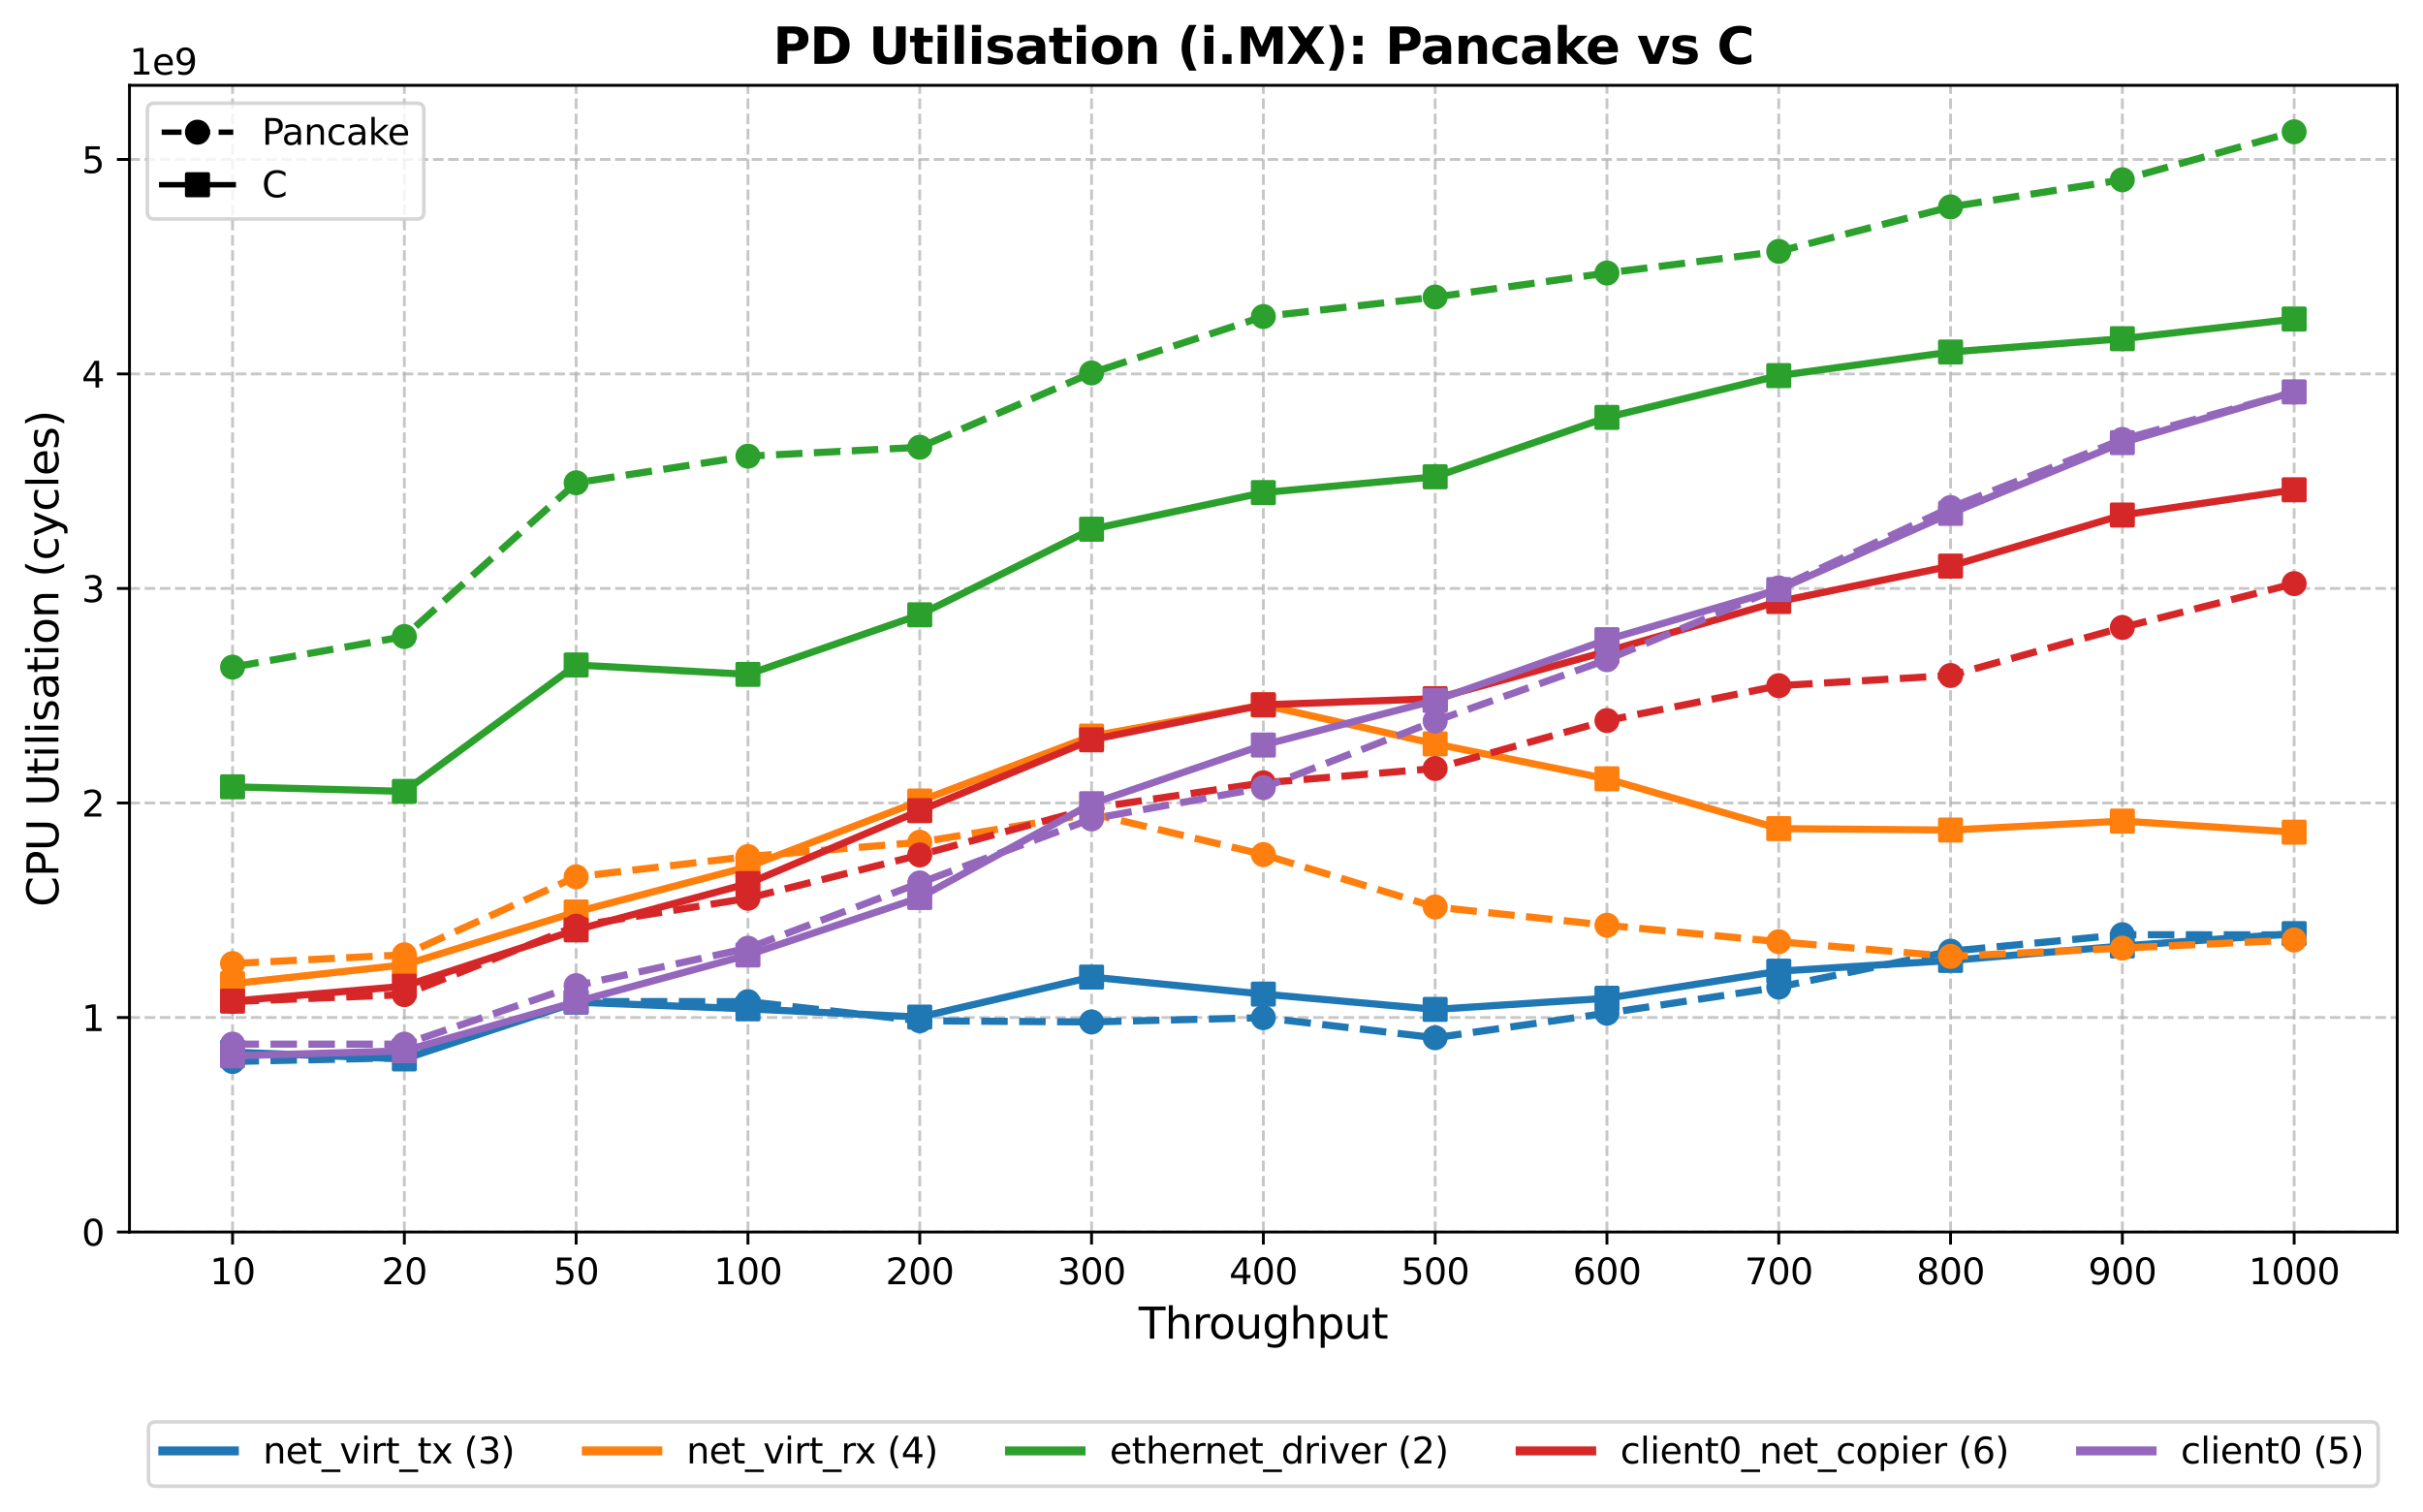<?xml version="1.0" encoding="utf-8" standalone="no"?>
<!DOCTYPE svg PUBLIC "-//W3C//DTD SVG 1.1//EN"
  "http://www.w3.org/Graphics/SVG/1.1/DTD/svg11.dtd">
<svg xmlns:xlink="http://www.w3.org/1999/xlink" width="677.006pt" height="422.436pt" viewBox="0 0 677.006 422.436" xmlns="http://www.w3.org/2000/svg" version="1.1">
 <defs>
  <style type="text/css">*{stroke-linejoin: round; stroke-linecap: butt}</style>
 </defs>
 <g id="figure_1">
  <g id="patch_1">
   <path d="M 0 422.436 
L 677.006 422.436 
L 677.006 0 
L 0 0 
z
" style="fill: #ffffff"/>
  </g>
  <g id="axes_1">
   <g id="patch_2">
    <path d="M 36.176 344.222 
L 669.806 344.222 
L 669.806 23.838 
L 36.176 23.838 
z
" style="fill: #ffffff"/>
   </g>
   <g id="matplotlib.axis_1">
    <g id="xtick_1">
     <g id="line2d_1">
      <path d="M 64.978 344.222 
L 64.978 23.838 
" clip-path="url(#p1842f36bdd)" style="fill: none; stroke-dasharray: 2.96,1.28; stroke-dashoffset: 0; stroke: #b0b0b0; stroke-opacity: 0.7; stroke-width: 0.8"/>
     </g>
     <g id="line2d_2">
      <defs>
       <path id="ma3ddfc532e" d="M 0 0 
L 0 3.5 
" style="stroke: #000000; stroke-width: 0.8"/>
      </defs>
      <g>
       <use xlink:href="#ma3ddfc532e" x="64.978" y="344.222" style="stroke: #000000; stroke-width: 0.8"/>
      </g>
     </g>
     <g id="text_1">
      <!-- 10 -->
      <g transform="translate(58.615 358.82) scale(0.1 -0.1)">
       <defs>
        <path id="DejaVuSans-31" d="M 794 531 
L 1825 531 
L 1825 4091 
L 703 3866 
L 703 4441 
L 1819 4666 
L 2450 4666 
L 2450 531 
L 3481 531 
L 3481 0 
L 794 0 
L 794 531 
z
" transform="scale(0.016)"/>
        <path id="DejaVuSans-30" d="M 2034 4250 
Q 1547 4250 1301 3770 
Q 1056 3291 1056 2328 
Q 1056 1369 1301 889 
Q 1547 409 2034 409 
Q 2525 409 2770 889 
Q 3016 1369 3016 2328 
Q 3016 3291 2770 3770 
Q 2525 4250 2034 4250 
z
M 2034 4750 
Q 2819 4750 3233 4129 
Q 3647 3509 3647 2328 
Q 3647 1150 3233 529 
Q 2819 -91 2034 -91 
Q 1250 -91 836 529 
Q 422 1150 422 2328 
Q 422 3509 836 4129 
Q 1250 4750 2034 4750 
z
" transform="scale(0.016)"/>
       </defs>
       <use xlink:href="#DejaVuSans-31"/>
       <use xlink:href="#DejaVuSans-30" transform="translate(63.623 0)"/>
      </g>
     </g>
    </g>
    <g id="xtick_2">
     <g id="line2d_3">
      <path d="M 112.98 344.222 
L 112.98 23.838 
" clip-path="url(#p1842f36bdd)" style="fill: none; stroke-dasharray: 2.96,1.28; stroke-dashoffset: 0; stroke: #b0b0b0; stroke-opacity: 0.7; stroke-width: 0.8"/>
     </g>
     <g id="line2d_4">
      <g>
       <use xlink:href="#ma3ddfc532e" x="112.98" y="344.222" style="stroke: #000000; stroke-width: 0.8"/>
      </g>
     </g>
     <g id="text_2">
      <!-- 20 -->
      <g transform="translate(106.617 358.82) scale(0.1 -0.1)">
       <defs>
        <path id="DejaVuSans-32" d="M 1228 531 
L 3431 531 
L 3431 0 
L 469 0 
L 469 531 
Q 828 903 1448 1529 
Q 2069 2156 2228 2338 
Q 2531 2678 2651 2914 
Q 2772 3150 2772 3378 
Q 2772 3750 2511 3984 
Q 2250 4219 1831 4219 
Q 1534 4219 1204 4116 
Q 875 4013 500 3803 
L 500 4441 
Q 881 4594 1212 4672 
Q 1544 4750 1819 4750 
Q 2544 4750 2975 4387 
Q 3406 4025 3406 3419 
Q 3406 3131 3298 2873 
Q 3191 2616 2906 2266 
Q 2828 2175 2409 1742 
Q 1991 1309 1228 531 
z
" transform="scale(0.016)"/>
       </defs>
       <use xlink:href="#DejaVuSans-32"/>
       <use xlink:href="#DejaVuSans-30" transform="translate(63.623 0)"/>
      </g>
     </g>
    </g>
    <g id="xtick_3">
     <g id="line2d_5">
      <path d="M 160.982 344.222 
L 160.982 23.838 
" clip-path="url(#p1842f36bdd)" style="fill: none; stroke-dasharray: 2.96,1.28; stroke-dashoffset: 0; stroke: #b0b0b0; stroke-opacity: 0.7; stroke-width: 0.8"/>
     </g>
     <g id="line2d_6">
      <g>
       <use xlink:href="#ma3ddfc532e" x="160.982" y="344.222" style="stroke: #000000; stroke-width: 0.8"/>
      </g>
     </g>
     <g id="text_3">
      <!-- 50 -->
      <g transform="translate(154.62 358.82) scale(0.1 -0.1)">
       <defs>
        <path id="DejaVuSans-35" d="M 691 4666 
L 3169 4666 
L 3169 4134 
L 1269 4134 
L 1269 2991 
Q 1406 3038 1543 3061 
Q 1681 3084 1819 3084 
Q 2600 3084 3056 2656 
Q 3513 2228 3513 1497 
Q 3513 744 3044 326 
Q 2575 -91 1722 -91 
Q 1428 -91 1123 -41 
Q 819 9 494 109 
L 494 744 
Q 775 591 1075 516 
Q 1375 441 1709 441 
Q 2250 441 2565 725 
Q 2881 1009 2881 1497 
Q 2881 1984 2565 2268 
Q 2250 2553 1709 2553 
Q 1456 2553 1204 2497 
Q 953 2441 691 2322 
L 691 4666 
z
" transform="scale(0.016)"/>
       </defs>
       <use xlink:href="#DejaVuSans-35"/>
       <use xlink:href="#DejaVuSans-30" transform="translate(63.623 0)"/>
      </g>
     </g>
    </g>
    <g id="xtick_4">
     <g id="line2d_7">
      <path d="M 208.984 344.222 
L 208.984 23.838 
" clip-path="url(#p1842f36bdd)" style="fill: none; stroke-dasharray: 2.96,1.28; stroke-dashoffset: 0; stroke: #b0b0b0; stroke-opacity: 0.7; stroke-width: 0.8"/>
     </g>
     <g id="line2d_8">
      <g>
       <use xlink:href="#ma3ddfc532e" x="208.984" y="344.222" style="stroke: #000000; stroke-width: 0.8"/>
      </g>
     </g>
     <g id="text_4">
      <!-- 100 -->
      <g transform="translate(199.441 358.82) scale(0.1 -0.1)">
       <use xlink:href="#DejaVuSans-31"/>
       <use xlink:href="#DejaVuSans-30" transform="translate(63.623 0)"/>
       <use xlink:href="#DejaVuSans-30" transform="translate(127.246 0)"/>
      </g>
     </g>
    </g>
    <g id="xtick_5">
     <g id="line2d_9">
      <path d="M 256.987 344.222 
L 256.987 23.838 
" clip-path="url(#p1842f36bdd)" style="fill: none; stroke-dasharray: 2.96,1.28; stroke-dashoffset: 0; stroke: #b0b0b0; stroke-opacity: 0.7; stroke-width: 0.8"/>
     </g>
     <g id="line2d_10">
      <g>
       <use xlink:href="#ma3ddfc532e" x="256.987" y="344.222" style="stroke: #000000; stroke-width: 0.8"/>
      </g>
     </g>
     <g id="text_5">
      <!-- 200 -->
      <g transform="translate(247.443 358.82) scale(0.1 -0.1)">
       <use xlink:href="#DejaVuSans-32"/>
       <use xlink:href="#DejaVuSans-30" transform="translate(63.623 0)"/>
       <use xlink:href="#DejaVuSans-30" transform="translate(127.246 0)"/>
      </g>
     </g>
    </g>
    <g id="xtick_6">
     <g id="line2d_11">
      <path d="M 304.989 344.222 
L 304.989 23.838 
" clip-path="url(#p1842f36bdd)" style="fill: none; stroke-dasharray: 2.96,1.28; stroke-dashoffset: 0; stroke: #b0b0b0; stroke-opacity: 0.7; stroke-width: 0.8"/>
     </g>
     <g id="line2d_12">
      <g>
       <use xlink:href="#ma3ddfc532e" x="304.989" y="344.222" style="stroke: #000000; stroke-width: 0.8"/>
      </g>
     </g>
     <g id="text_6">
      <!-- 300 -->
      <g transform="translate(295.445 358.82) scale(0.1 -0.1)">
       <defs>
        <path id="DejaVuSans-33" d="M 2597 2516 
Q 3050 2419 3304 2112 
Q 3559 1806 3559 1356 
Q 3559 666 3084 287 
Q 2609 -91 1734 -91 
Q 1441 -91 1130 -33 
Q 819 25 488 141 
L 488 750 
Q 750 597 1062 519 
Q 1375 441 1716 441 
Q 2309 441 2620 675 
Q 2931 909 2931 1356 
Q 2931 1769 2642 2001 
Q 2353 2234 1838 2234 
L 1294 2234 
L 1294 2753 
L 1863 2753 
Q 2328 2753 2575 2939 
Q 2822 3125 2822 3475 
Q 2822 3834 2567 4026 
Q 2313 4219 1838 4219 
Q 1578 4219 1281 4162 
Q 984 4106 628 3988 
L 628 4550 
Q 988 4650 1302 4700 
Q 1616 4750 1894 4750 
Q 2613 4750 3031 4423 
Q 3450 4097 3450 3541 
Q 3450 3153 3228 2886 
Q 3006 2619 2597 2516 
z
" transform="scale(0.016)"/>
       </defs>
       <use xlink:href="#DejaVuSans-33"/>
       <use xlink:href="#DejaVuSans-30" transform="translate(63.623 0)"/>
       <use xlink:href="#DejaVuSans-30" transform="translate(127.246 0)"/>
      </g>
     </g>
    </g>
    <g id="xtick_7">
     <g id="line2d_13">
      <path d="M 352.991 344.222 
L 352.991 23.838 
" clip-path="url(#p1842f36bdd)" style="fill: none; stroke-dasharray: 2.96,1.28; stroke-dashoffset: 0; stroke: #b0b0b0; stroke-opacity: 0.7; stroke-width: 0.8"/>
     </g>
     <g id="line2d_14">
      <g>
       <use xlink:href="#ma3ddfc532e" x="352.991" y="344.222" style="stroke: #000000; stroke-width: 0.8"/>
      </g>
     </g>
     <g id="text_7">
      <!-- 400 -->
      <g transform="translate(343.447 358.82) scale(0.1 -0.1)">
       <defs>
        <path id="DejaVuSans-34" d="M 2419 4116 
L 825 1625 
L 2419 1625 
L 2419 4116 
z
M 2253 4666 
L 3047 4666 
L 3047 1625 
L 3713 1625 
L 3713 1100 
L 3047 1100 
L 3047 0 
L 2419 0 
L 2419 1100 
L 313 1100 
L 313 1709 
L 2253 4666 
z
" transform="scale(0.016)"/>
       </defs>
       <use xlink:href="#DejaVuSans-34"/>
       <use xlink:href="#DejaVuSans-30" transform="translate(63.623 0)"/>
       <use xlink:href="#DejaVuSans-30" transform="translate(127.246 0)"/>
      </g>
     </g>
    </g>
    <g id="xtick_8">
     <g id="line2d_15">
      <path d="M 400.994 344.222 
L 400.994 23.838 
" clip-path="url(#p1842f36bdd)" style="fill: none; stroke-dasharray: 2.96,1.28; stroke-dashoffset: 0; stroke: #b0b0b0; stroke-opacity: 0.7; stroke-width: 0.8"/>
     </g>
     <g id="line2d_16">
      <g>
       <use xlink:href="#ma3ddfc532e" x="400.994" y="344.222" style="stroke: #000000; stroke-width: 0.8"/>
      </g>
     </g>
     <g id="text_8">
      <!-- 500 -->
      <g transform="translate(391.45 358.82) scale(0.1 -0.1)">
       <use xlink:href="#DejaVuSans-35"/>
       <use xlink:href="#DejaVuSans-30" transform="translate(63.623 0)"/>
       <use xlink:href="#DejaVuSans-30" transform="translate(127.246 0)"/>
      </g>
     </g>
    </g>
    <g id="xtick_9">
     <g id="line2d_17">
      <path d="M 448.996 344.222 
L 448.996 23.838 
" clip-path="url(#p1842f36bdd)" style="fill: none; stroke-dasharray: 2.96,1.28; stroke-dashoffset: 0; stroke: #b0b0b0; stroke-opacity: 0.7; stroke-width: 0.8"/>
     </g>
     <g id="line2d_18">
      <g>
       <use xlink:href="#ma3ddfc532e" x="448.996" y="344.222" style="stroke: #000000; stroke-width: 0.8"/>
      </g>
     </g>
     <g id="text_9">
      <!-- 600 -->
      <g transform="translate(439.452 358.82) scale(0.1 -0.1)">
       <defs>
        <path id="DejaVuSans-36" d="M 2113 2584 
Q 1688 2584 1439 2293 
Q 1191 2003 1191 1497 
Q 1191 994 1439 701 
Q 1688 409 2113 409 
Q 2538 409 2786 701 
Q 3034 994 3034 1497 
Q 3034 2003 2786 2293 
Q 2538 2584 2113 2584 
z
M 3366 4563 
L 3366 3988 
Q 3128 4100 2886 4159 
Q 2644 4219 2406 4219 
Q 1781 4219 1451 3797 
Q 1122 3375 1075 2522 
Q 1259 2794 1537 2939 
Q 1816 3084 2150 3084 
Q 2853 3084 3261 2657 
Q 3669 2231 3669 1497 
Q 3669 778 3244 343 
Q 2819 -91 2113 -91 
Q 1303 -91 875 529 
Q 447 1150 447 2328 
Q 447 3434 972 4092 
Q 1497 4750 2381 4750 
Q 2619 4750 2861 4703 
Q 3103 4656 3366 4563 
z
" transform="scale(0.016)"/>
       </defs>
       <use xlink:href="#DejaVuSans-36"/>
       <use xlink:href="#DejaVuSans-30" transform="translate(63.623 0)"/>
       <use xlink:href="#DejaVuSans-30" transform="translate(127.246 0)"/>
      </g>
     </g>
    </g>
    <g id="xtick_10">
     <g id="line2d_19">
      <path d="M 496.998 344.222 
L 496.998 23.838 
" clip-path="url(#p1842f36bdd)" style="fill: none; stroke-dasharray: 2.96,1.28; stroke-dashoffset: 0; stroke: #b0b0b0; stroke-opacity: 0.7; stroke-width: 0.8"/>
     </g>
     <g id="line2d_20">
      <g>
       <use xlink:href="#ma3ddfc532e" x="496.998" y="344.222" style="stroke: #000000; stroke-width: 0.8"/>
      </g>
     </g>
     <g id="text_10">
      <!-- 700 -->
      <g transform="translate(487.454 358.82) scale(0.1 -0.1)">
       <defs>
        <path id="DejaVuSans-37" d="M 525 4666 
L 3525 4666 
L 3525 4397 
L 1831 0 
L 1172 0 
L 2766 4134 
L 525 4134 
L 525 4666 
z
" transform="scale(0.016)"/>
       </defs>
       <use xlink:href="#DejaVuSans-37"/>
       <use xlink:href="#DejaVuSans-30" transform="translate(63.623 0)"/>
       <use xlink:href="#DejaVuSans-30" transform="translate(127.246 0)"/>
      </g>
     </g>
    </g>
    <g id="xtick_11">
     <g id="line2d_21">
      <path d="M 545 344.222 
L 545 23.838 
" clip-path="url(#p1842f36bdd)" style="fill: none; stroke-dasharray: 2.96,1.28; stroke-dashoffset: 0; stroke: #b0b0b0; stroke-opacity: 0.7; stroke-width: 0.8"/>
     </g>
     <g id="line2d_22">
      <g>
       <use xlink:href="#ma3ddfc532e" x="545" y="344.222" style="stroke: #000000; stroke-width: 0.8"/>
      </g>
     </g>
     <g id="text_11">
      <!-- 800 -->
      <g transform="translate(535.457 358.82) scale(0.1 -0.1)">
       <defs>
        <path id="DejaVuSans-38" d="M 2034 2216 
Q 1584 2216 1326 1975 
Q 1069 1734 1069 1313 
Q 1069 891 1326 650 
Q 1584 409 2034 409 
Q 2484 409 2743 651 
Q 3003 894 3003 1313 
Q 3003 1734 2745 1975 
Q 2488 2216 2034 2216 
z
M 1403 2484 
Q 997 2584 770 2862 
Q 544 3141 544 3541 
Q 544 4100 942 4425 
Q 1341 4750 2034 4750 
Q 2731 4750 3128 4425 
Q 3525 4100 3525 3541 
Q 3525 3141 3298 2862 
Q 3072 2584 2669 2484 
Q 3125 2378 3379 2068 
Q 3634 1759 3634 1313 
Q 3634 634 3220 271 
Q 2806 -91 2034 -91 
Q 1263 -91 848 271 
Q 434 634 434 1313 
Q 434 1759 690 2068 
Q 947 2378 1403 2484 
z
M 1172 3481 
Q 1172 3119 1398 2916 
Q 1625 2713 2034 2713 
Q 2441 2713 2670 2916 
Q 2900 3119 2900 3481 
Q 2900 3844 2670 4047 
Q 2441 4250 2034 4250 
Q 1625 4250 1398 4047 
Q 1172 3844 1172 3481 
z
" transform="scale(0.016)"/>
       </defs>
       <use xlink:href="#DejaVuSans-38"/>
       <use xlink:href="#DejaVuSans-30" transform="translate(63.623 0)"/>
       <use xlink:href="#DejaVuSans-30" transform="translate(127.246 0)"/>
      </g>
     </g>
    </g>
    <g id="xtick_12">
     <g id="line2d_23">
      <path d="M 593.003 344.222 
L 593.003 23.838 
" clip-path="url(#p1842f36bdd)" style="fill: none; stroke-dasharray: 2.96,1.28; stroke-dashoffset: 0; stroke: #b0b0b0; stroke-opacity: 0.7; stroke-width: 0.8"/>
     </g>
     <g id="line2d_24">
      <g>
       <use xlink:href="#ma3ddfc532e" x="593.003" y="344.222" style="stroke: #000000; stroke-width: 0.8"/>
      </g>
     </g>
     <g id="text_12">
      <!-- 900 -->
      <g transform="translate(583.459 358.82) scale(0.1 -0.1)">
       <defs>
        <path id="DejaVuSans-39" d="M 703 97 
L 703 672 
Q 941 559 1184 500 
Q 1428 441 1663 441 
Q 2288 441 2617 861 
Q 2947 1281 2994 2138 
Q 2813 1869 2534 1725 
Q 2256 1581 1919 1581 
Q 1219 1581 811 2004 
Q 403 2428 403 3163 
Q 403 3881 828 4315 
Q 1253 4750 1959 4750 
Q 2769 4750 3195 4129 
Q 3622 3509 3622 2328 
Q 3622 1225 3098 567 
Q 2575 -91 1691 -91 
Q 1453 -91 1209 -44 
Q 966 3 703 97 
z
M 1959 2075 
Q 2384 2075 2632 2365 
Q 2881 2656 2881 3163 
Q 2881 3666 2632 3958 
Q 2384 4250 1959 4250 
Q 1534 4250 1286 3958 
Q 1038 3666 1038 3163 
Q 1038 2656 1286 2365 
Q 1534 2075 1959 2075 
z
" transform="scale(0.016)"/>
       </defs>
       <use xlink:href="#DejaVuSans-39"/>
       <use xlink:href="#DejaVuSans-30" transform="translate(63.623 0)"/>
       <use xlink:href="#DejaVuSans-30" transform="translate(127.246 0)"/>
      </g>
     </g>
    </g>
    <g id="xtick_13">
     <g id="line2d_25">
      <path d="M 641.005 344.222 
L 641.005 23.838 
" clip-path="url(#p1842f36bdd)" style="fill: none; stroke-dasharray: 2.96,1.28; stroke-dashoffset: 0; stroke: #b0b0b0; stroke-opacity: 0.7; stroke-width: 0.8"/>
     </g>
     <g id="line2d_26">
      <g>
       <use xlink:href="#ma3ddfc532e" x="641.005" y="344.222" style="stroke: #000000; stroke-width: 0.8"/>
      </g>
     </g>
     <g id="text_13">
      <!-- 1000 -->
      <g transform="translate(628.28 358.82) scale(0.1 -0.1)">
       <use xlink:href="#DejaVuSans-31"/>
       <use xlink:href="#DejaVuSans-30" transform="translate(63.623 0)"/>
       <use xlink:href="#DejaVuSans-30" transform="translate(127.246 0)"/>
       <use xlink:href="#DejaVuSans-30" transform="translate(190.869 0)"/>
      </g>
     </g>
    </g>
    <g id="text_14">
     <!-- Throughput -->
     <g transform="translate(318.143 374.018) scale(0.12 -0.12)">
      <defs>
       <path id="DejaVuSans-54" d="M -19 4666 
L 3928 4666 
L 3928 4134 
L 2272 4134 
L 2272 0 
L 1638 0 
L 1638 4134 
L -19 4134 
L -19 4666 
z
" transform="scale(0.016)"/>
       <path id="DejaVuSans-68" d="M 3513 2113 
L 3513 0 
L 2938 0 
L 2938 2094 
Q 2938 2591 2744 2837 
Q 2550 3084 2163 3084 
Q 1697 3084 1428 2787 
Q 1159 2491 1159 1978 
L 1159 0 
L 581 0 
L 581 4863 
L 1159 4863 
L 1159 2956 
Q 1366 3272 1645 3428 
Q 1925 3584 2291 3584 
Q 2894 3584 3203 3211 
Q 3513 2838 3513 2113 
z
" transform="scale(0.016)"/>
       <path id="DejaVuSans-72" d="M 2631 2963 
Q 2534 3019 2420 3045 
Q 2306 3072 2169 3072 
Q 1681 3072 1420 2755 
Q 1159 2438 1159 1844 
L 1159 0 
L 581 0 
L 581 3500 
L 1159 3500 
L 1159 2956 
Q 1341 3275 1631 3429 
Q 1922 3584 2338 3584 
Q 2397 3584 2469 3576 
Q 2541 3569 2628 3553 
L 2631 2963 
z
" transform="scale(0.016)"/>
       <path id="DejaVuSans-6f" d="M 1959 3097 
Q 1497 3097 1228 2736 
Q 959 2375 959 1747 
Q 959 1119 1226 758 
Q 1494 397 1959 397 
Q 2419 397 2687 759 
Q 2956 1122 2956 1747 
Q 2956 2369 2687 2733 
Q 2419 3097 1959 3097 
z
M 1959 3584 
Q 2709 3584 3137 3096 
Q 3566 2609 3566 1747 
Q 3566 888 3137 398 
Q 2709 -91 1959 -91 
Q 1206 -91 779 398 
Q 353 888 353 1747 
Q 353 2609 779 3096 
Q 1206 3584 1959 3584 
z
" transform="scale(0.016)"/>
       <path id="DejaVuSans-75" d="M 544 1381 
L 544 3500 
L 1119 3500 
L 1119 1403 
Q 1119 906 1312 657 
Q 1506 409 1894 409 
Q 2359 409 2629 706 
Q 2900 1003 2900 1516 
L 2900 3500 
L 3475 3500 
L 3475 0 
L 2900 0 
L 2900 538 
Q 2691 219 2414 64 
Q 2138 -91 1772 -91 
Q 1169 -91 856 284 
Q 544 659 544 1381 
z
M 1991 3584 
L 1991 3584 
z
" transform="scale(0.016)"/>
       <path id="DejaVuSans-67" d="M 2906 1791 
Q 2906 2416 2648 2759 
Q 2391 3103 1925 3103 
Q 1463 3103 1205 2759 
Q 947 2416 947 1791 
Q 947 1169 1205 825 
Q 1463 481 1925 481 
Q 2391 481 2648 825 
Q 2906 1169 2906 1791 
z
M 3481 434 
Q 3481 -459 3084 -895 
Q 2688 -1331 1869 -1331 
Q 1566 -1331 1297 -1286 
Q 1028 -1241 775 -1147 
L 775 -588 
Q 1028 -725 1275 -790 
Q 1522 -856 1778 -856 
Q 2344 -856 2625 -561 
Q 2906 -266 2906 331 
L 2906 616 
Q 2728 306 2450 153 
Q 2172 0 1784 0 
Q 1141 0 747 490 
Q 353 981 353 1791 
Q 353 2603 747 3093 
Q 1141 3584 1784 3584 
Q 2172 3584 2450 3431 
Q 2728 3278 2906 2969 
L 2906 3500 
L 3481 3500 
L 3481 434 
z
" transform="scale(0.016)"/>
       <path id="DejaVuSans-70" d="M 1159 525 
L 1159 -1331 
L 581 -1331 
L 581 3500 
L 1159 3500 
L 1159 2969 
Q 1341 3281 1617 3432 
Q 1894 3584 2278 3584 
Q 2916 3584 3314 3078 
Q 3713 2572 3713 1747 
Q 3713 922 3314 415 
Q 2916 -91 2278 -91 
Q 1894 -91 1617 61 
Q 1341 213 1159 525 
z
M 3116 1747 
Q 3116 2381 2855 2742 
Q 2594 3103 2138 3103 
Q 1681 3103 1420 2742 
Q 1159 2381 1159 1747 
Q 1159 1113 1420 752 
Q 1681 391 2138 391 
Q 2594 391 2855 752 
Q 3116 1113 3116 1747 
z
" transform="scale(0.016)"/>
       <path id="DejaVuSans-74" d="M 1172 4494 
L 1172 3500 
L 2356 3500 
L 2356 3053 
L 1172 3053 
L 1172 1153 
Q 1172 725 1289 603 
Q 1406 481 1766 481 
L 2356 481 
L 2356 0 
L 1766 0 
Q 1100 0 847 248 
Q 594 497 594 1153 
L 594 3053 
L 172 3053 
L 172 3500 
L 594 3500 
L 594 4494 
L 1172 4494 
z
" transform="scale(0.016)"/>
      </defs>
      <use xlink:href="#DejaVuSans-54"/>
      <use xlink:href="#DejaVuSans-68" transform="translate(61.084 0)"/>
      <use xlink:href="#DejaVuSans-72" transform="translate(124.463 0)"/>
      <use xlink:href="#DejaVuSans-6f" transform="translate(163.326 0)"/>
      <use xlink:href="#DejaVuSans-75" transform="translate(224.508 0)"/>
      <use xlink:href="#DejaVuSans-67" transform="translate(287.887 0)"/>
      <use xlink:href="#DejaVuSans-68" transform="translate(351.363 0)"/>
      <use xlink:href="#DejaVuSans-70" transform="translate(414.742 0)"/>
      <use xlink:href="#DejaVuSans-75" transform="translate(478.219 0)"/>
      <use xlink:href="#DejaVuSans-74" transform="translate(541.598 0)"/>
     </g>
    </g>
   </g>
   <g id="matplotlib.axis_2">
    <g id="ytick_1">
     <g id="line2d_27">
      <path d="M 36.176 344.222 
L 669.806 344.222 
" clip-path="url(#p1842f36bdd)" style="fill: none; stroke-dasharray: 2.96,1.28; stroke-dashoffset: 0; stroke: #b0b0b0; stroke-opacity: 0.7; stroke-width: 0.8"/>
     </g>
     <g id="line2d_28">
      <defs>
       <path id="m51ab122194" d="M 0 0 
L -3.5 0 
" style="stroke: #000000; stroke-width: 0.8"/>
      </defs>
      <g>
       <use xlink:href="#m51ab122194" x="36.176" y="344.222" style="stroke: #000000; stroke-width: 0.8"/>
      </g>
     </g>
     <g id="text_15">
      <!-- 0 -->
      <g transform="translate(22.814 348.021) scale(0.1 -0.1)">
       <use xlink:href="#DejaVuSans-30"/>
      </g>
     </g>
    </g>
    <g id="ytick_2">
     <g id="line2d_29">
      <path d="M 36.176 284.286 
L 669.806 284.286 
" clip-path="url(#p1842f36bdd)" style="fill: none; stroke-dasharray: 2.96,1.28; stroke-dashoffset: 0; stroke: #b0b0b0; stroke-opacity: 0.7; stroke-width: 0.8"/>
     </g>
     <g id="line2d_30">
      <g>
       <use xlink:href="#m51ab122194" x="36.176" y="284.286" style="stroke: #000000; stroke-width: 0.8"/>
      </g>
     </g>
     <g id="text_16">
      <!-- 1 -->
      <g transform="translate(22.814 288.086) scale(0.1 -0.1)">
       <use xlink:href="#DejaVuSans-31"/>
      </g>
     </g>
    </g>
    <g id="ytick_3">
     <g id="line2d_31">
      <path d="M 36.176 224.351 
L 669.806 224.351 
" clip-path="url(#p1842f36bdd)" style="fill: none; stroke-dasharray: 2.96,1.28; stroke-dashoffset: 0; stroke: #b0b0b0; stroke-opacity: 0.7; stroke-width: 0.8"/>
     </g>
     <g id="line2d_32">
      <g>
       <use xlink:href="#m51ab122194" x="36.176" y="224.351" style="stroke: #000000; stroke-width: 0.8"/>
      </g>
     </g>
     <g id="text_17">
      <!-- 2 -->
      <g transform="translate(22.814 228.15) scale(0.1 -0.1)">
       <use xlink:href="#DejaVuSans-32"/>
      </g>
     </g>
    </g>
    <g id="ytick_4">
     <g id="line2d_33">
      <path d="M 36.176 164.415 
L 669.806 164.415 
" clip-path="url(#p1842f36bdd)" style="fill: none; stroke-dasharray: 2.96,1.28; stroke-dashoffset: 0; stroke: #b0b0b0; stroke-opacity: 0.7; stroke-width: 0.8"/>
     </g>
     <g id="line2d_34">
      <g>
       <use xlink:href="#m51ab122194" x="36.176" y="164.415" style="stroke: #000000; stroke-width: 0.8"/>
      </g>
     </g>
     <g id="text_18">
      <!-- 3 -->
      <g transform="translate(22.814 168.215) scale(0.1 -0.1)">
       <use xlink:href="#DejaVuSans-33"/>
      </g>
     </g>
    </g>
    <g id="ytick_5">
     <g id="line2d_35">
      <path d="M 36.176 104.48 
L 669.806 104.48 
" clip-path="url(#p1842f36bdd)" style="fill: none; stroke-dasharray: 2.96,1.28; stroke-dashoffset: 0; stroke: #b0b0b0; stroke-opacity: 0.7; stroke-width: 0.8"/>
     </g>
     <g id="line2d_36">
      <g>
       <use xlink:href="#m51ab122194" x="36.176" y="104.48" style="stroke: #000000; stroke-width: 0.8"/>
      </g>
     </g>
     <g id="text_19">
      <!-- 4 -->
      <g transform="translate(22.814 108.279) scale(0.1 -0.1)">
       <use xlink:href="#DejaVuSans-34"/>
      </g>
     </g>
    </g>
    <g id="ytick_6">
     <g id="line2d_37">
      <path d="M 36.176 44.545 
L 669.806 44.545 
" clip-path="url(#p1842f36bdd)" style="fill: none; stroke-dasharray: 2.96,1.28; stroke-dashoffset: 0; stroke: #b0b0b0; stroke-opacity: 0.7; stroke-width: 0.8"/>
     </g>
     <g id="line2d_38">
      <g>
       <use xlink:href="#m51ab122194" x="36.176" y="44.545" style="stroke: #000000; stroke-width: 0.8"/>
      </g>
     </g>
     <g id="text_20">
      <!-- 5 -->
      <g transform="translate(22.814 48.344) scale(0.1 -0.1)">
       <use xlink:href="#DejaVuSans-35"/>
      </g>
     </g>
    </g>
    <g id="text_21">
     <!-- CPU Utilisation (cycles) -->
     <g transform="translate(16.318 253.397) rotate(-90) scale(0.12 -0.12)">
      <defs>
       <path id="DejaVuSans-43" d="M 4122 4306 
L 4122 3641 
Q 3803 3938 3442 4084 
Q 3081 4231 2675 4231 
Q 1875 4231 1450 3742 
Q 1025 3253 1025 2328 
Q 1025 1406 1450 917 
Q 1875 428 2675 428 
Q 3081 428 3442 575 
Q 3803 722 4122 1019 
L 4122 359 
Q 3791 134 3420 21 
Q 3050 -91 2638 -91 
Q 1578 -91 968 557 
Q 359 1206 359 2328 
Q 359 3453 968 4101 
Q 1578 4750 2638 4750 
Q 3056 4750 3426 4639 
Q 3797 4528 4122 4306 
z
" transform="scale(0.016)"/>
       <path id="DejaVuSans-50" d="M 1259 4147 
L 1259 2394 
L 2053 2394 
Q 2494 2394 2734 2622 
Q 2975 2850 2975 3272 
Q 2975 3691 2734 3919 
Q 2494 4147 2053 4147 
L 1259 4147 
z
M 628 4666 
L 2053 4666 
Q 2838 4666 3239 4311 
Q 3641 3956 3641 3272 
Q 3641 2581 3239 2228 
Q 2838 1875 2053 1875 
L 1259 1875 
L 1259 0 
L 628 0 
L 628 4666 
z
" transform="scale(0.016)"/>
       <path id="DejaVuSans-55" d="M 556 4666 
L 1191 4666 
L 1191 1831 
Q 1191 1081 1462 751 
Q 1734 422 2344 422 
Q 2950 422 3222 751 
Q 3494 1081 3494 1831 
L 3494 4666 
L 4128 4666 
L 4128 1753 
Q 4128 841 3676 375 
Q 3225 -91 2344 -91 
Q 1459 -91 1007 375 
Q 556 841 556 1753 
L 556 4666 
z
" transform="scale(0.016)"/>
       <path id="DejaVuSans-20" transform="scale(0.016)"/>
       <path id="DejaVuSans-69" d="M 603 3500 
L 1178 3500 
L 1178 0 
L 603 0 
L 603 3500 
z
M 603 4863 
L 1178 4863 
L 1178 4134 
L 603 4134 
L 603 4863 
z
" transform="scale(0.016)"/>
       <path id="DejaVuSans-6c" d="M 603 4863 
L 1178 4863 
L 1178 0 
L 603 0 
L 603 4863 
z
" transform="scale(0.016)"/>
       <path id="DejaVuSans-73" d="M 2834 3397 
L 2834 2853 
Q 2591 2978 2328 3040 
Q 2066 3103 1784 3103 
Q 1356 3103 1142 2972 
Q 928 2841 928 2578 
Q 928 2378 1081 2264 
Q 1234 2150 1697 2047 
L 1894 2003 
Q 2506 1872 2764 1633 
Q 3022 1394 3022 966 
Q 3022 478 2636 193 
Q 2250 -91 1575 -91 
Q 1294 -91 989 -36 
Q 684 19 347 128 
L 347 722 
Q 666 556 975 473 
Q 1284 391 1588 391 
Q 1994 391 2212 530 
Q 2431 669 2431 922 
Q 2431 1156 2273 1281 
Q 2116 1406 1581 1522 
L 1381 1569 
Q 847 1681 609 1914 
Q 372 2147 372 2553 
Q 372 3047 722 3315 
Q 1072 3584 1716 3584 
Q 2034 3584 2315 3537 
Q 2597 3491 2834 3397 
z
" transform="scale(0.016)"/>
       <path id="DejaVuSans-61" d="M 2194 1759 
Q 1497 1759 1228 1600 
Q 959 1441 959 1056 
Q 959 750 1161 570 
Q 1363 391 1709 391 
Q 2188 391 2477 730 
Q 2766 1069 2766 1631 
L 2766 1759 
L 2194 1759 
z
M 3341 1997 
L 3341 0 
L 2766 0 
L 2766 531 
Q 2569 213 2275 61 
Q 1981 -91 1556 -91 
Q 1019 -91 701 211 
Q 384 513 384 1019 
Q 384 1609 779 1909 
Q 1175 2209 1959 2209 
L 2766 2209 
L 2766 2266 
Q 2766 2663 2505 2880 
Q 2244 3097 1772 3097 
Q 1472 3097 1187 3025 
Q 903 2953 641 2809 
L 641 3341 
Q 956 3463 1253 3523 
Q 1550 3584 1831 3584 
Q 2591 3584 2966 3190 
Q 3341 2797 3341 1997 
z
" transform="scale(0.016)"/>
       <path id="DejaVuSans-6e" d="M 3513 2113 
L 3513 0 
L 2938 0 
L 2938 2094 
Q 2938 2591 2744 2837 
Q 2550 3084 2163 3084 
Q 1697 3084 1428 2787 
Q 1159 2491 1159 1978 
L 1159 0 
L 581 0 
L 581 3500 
L 1159 3500 
L 1159 2956 
Q 1366 3272 1645 3428 
Q 1925 3584 2291 3584 
Q 2894 3584 3203 3211 
Q 3513 2838 3513 2113 
z
" transform="scale(0.016)"/>
       <path id="DejaVuSans-28" d="M 1984 4856 
Q 1566 4138 1362 3434 
Q 1159 2731 1159 2009 
Q 1159 1288 1364 580 
Q 1569 -128 1984 -844 
L 1484 -844 
Q 1016 -109 783 600 
Q 550 1309 550 2009 
Q 550 2706 781 3412 
Q 1013 4119 1484 4856 
L 1984 4856 
z
" transform="scale(0.016)"/>
       <path id="DejaVuSans-63" d="M 3122 3366 
L 3122 2828 
Q 2878 2963 2633 3030 
Q 2388 3097 2138 3097 
Q 1578 3097 1268 2742 
Q 959 2388 959 1747 
Q 959 1106 1268 751 
Q 1578 397 2138 397 
Q 2388 397 2633 464 
Q 2878 531 3122 666 
L 3122 134 
Q 2881 22 2623 -34 
Q 2366 -91 2075 -91 
Q 1284 -91 818 406 
Q 353 903 353 1747 
Q 353 2603 823 3093 
Q 1294 3584 2113 3584 
Q 2378 3584 2631 3529 
Q 2884 3475 3122 3366 
z
" transform="scale(0.016)"/>
       <path id="DejaVuSans-79" d="M 2059 -325 
Q 1816 -950 1584 -1140 
Q 1353 -1331 966 -1331 
L 506 -1331 
L 506 -850 
L 844 -850 
Q 1081 -850 1212 -737 
Q 1344 -625 1503 -206 
L 1606 56 
L 191 3500 
L 800 3500 
L 1894 763 
L 2988 3500 
L 3597 3500 
L 2059 -325 
z
" transform="scale(0.016)"/>
       <path id="DejaVuSans-65" d="M 3597 1894 
L 3597 1613 
L 953 1613 
Q 991 1019 1311 708 
Q 1631 397 2203 397 
Q 2534 397 2845 478 
Q 3156 559 3463 722 
L 3463 178 
Q 3153 47 2828 -22 
Q 2503 -91 2169 -91 
Q 1331 -91 842 396 
Q 353 884 353 1716 
Q 353 2575 817 3079 
Q 1281 3584 2069 3584 
Q 2775 3584 3186 3129 
Q 3597 2675 3597 1894 
z
M 3022 2063 
Q 3016 2534 2758 2815 
Q 2500 3097 2075 3097 
Q 1594 3097 1305 2825 
Q 1016 2553 972 2059 
L 3022 2063 
z
" transform="scale(0.016)"/>
       <path id="DejaVuSans-29" d="M 513 4856 
L 1013 4856 
Q 1481 4119 1714 3412 
Q 1947 2706 1947 2009 
Q 1947 1309 1714 600 
Q 1481 -109 1013 -844 
L 513 -844 
Q 928 -128 1133 580 
Q 1338 1288 1338 2009 
Q 1338 2731 1133 3434 
Q 928 4138 513 4856 
z
" transform="scale(0.016)"/>
      </defs>
      <use xlink:href="#DejaVuSans-43"/>
      <use xlink:href="#DejaVuSans-50" transform="translate(69.824 0)"/>
      <use xlink:href="#DejaVuSans-55" transform="translate(130.127 0)"/>
      <use xlink:href="#DejaVuSans-20" transform="translate(203.32 0)"/>
      <use xlink:href="#DejaVuSans-55" transform="translate(235.107 0)"/>
      <use xlink:href="#DejaVuSans-74" transform="translate(308.301 0)"/>
      <use xlink:href="#DejaVuSans-69" transform="translate(347.51 0)"/>
      <use xlink:href="#DejaVuSans-6c" transform="translate(375.293 0)"/>
      <use xlink:href="#DejaVuSans-69" transform="translate(403.076 0)"/>
      <use xlink:href="#DejaVuSans-73" transform="translate(430.859 0)"/>
      <use xlink:href="#DejaVuSans-61" transform="translate(482.959 0)"/>
      <use xlink:href="#DejaVuSans-74" transform="translate(544.238 0)"/>
      <use xlink:href="#DejaVuSans-69" transform="translate(583.447 0)"/>
      <use xlink:href="#DejaVuSans-6f" transform="translate(611.23 0)"/>
      <use xlink:href="#DejaVuSans-6e" transform="translate(672.412 0)"/>
      <use xlink:href="#DejaVuSans-20" transform="translate(735.791 0)"/>
      <use xlink:href="#DejaVuSans-28" transform="translate(767.578 0)"/>
      <use xlink:href="#DejaVuSans-63" transform="translate(806.592 0)"/>
      <use xlink:href="#DejaVuSans-79" transform="translate(861.572 0)"/>
      <use xlink:href="#DejaVuSans-63" transform="translate(920.752 0)"/>
      <use xlink:href="#DejaVuSans-6c" transform="translate(975.732 0)"/>
      <use xlink:href="#DejaVuSans-65" transform="translate(1003.516 0)"/>
      <use xlink:href="#DejaVuSans-73" transform="translate(1065.039 0)"/>
      <use xlink:href="#DejaVuSans-29" transform="translate(1117.139 0)"/>
     </g>
    </g>
    <g id="text_22">
     <!-- 1e9 -->
     <g transform="translate(36.176 20.838) scale(0.1 -0.1)">
      <use xlink:href="#DejaVuSans-31"/>
      <use xlink:href="#DejaVuSans-65" transform="translate(63.623 0)"/>
      <use xlink:href="#DejaVuSans-39" transform="translate(125.146 0)"/>
     </g>
    </g>
   </g>
   <g id="line2d_39">
    <path d="M 64.978 296.581 
L 112.98 295.53 
L 160.982 279.82 
L 208.984 279.854 
L 256.987 285.206 
L 304.989 285.532 
L 352.991 284.336 
L 400.994 289.945 
L 448.996 283.081 
L 496.998 275.798 
L 545 265.764 
L 593.003 261.152 
L 641.005 261.207 
" clip-path="url(#p1842f36bdd)" style="fill: none; stroke-dasharray: 7.4,3.2; stroke-dashoffset: 0; stroke: #1f77b4; stroke-width: 2"/>
    <defs>
     <path id="m98262d52aa" d="M 0 3 
C 0.796 3 1.559 2.684 2.121 2.121 
C 2.684 1.559 3 0.796 3 0 
C 3 -0.796 2.684 -1.559 2.121 -2.121 
C 1.559 -2.684 0.796 -3 0 -3 
C -0.796 -3 -1.559 -2.684 -2.121 -2.121 
C -2.684 -1.559 -3 -0.796 -3 0 
C -3 0.796 -2.684 1.559 -2.121 2.121 
C -1.559 2.684 -0.796 3 0 3 
z
" style="stroke: #1f77b4"/>
    </defs>
    <g clip-path="url(#p1842f36bdd)">
     <use xlink:href="#m98262d52aa" x="64.978" y="296.581" style="fill: #1f77b4; stroke: #1f77b4"/>
     <use xlink:href="#m98262d52aa" x="112.98" y="295.53" style="fill: #1f77b4; stroke: #1f77b4"/>
     <use xlink:href="#m98262d52aa" x="160.982" y="279.82" style="fill: #1f77b4; stroke: #1f77b4"/>
     <use xlink:href="#m98262d52aa" x="208.984" y="279.854" style="fill: #1f77b4; stroke: #1f77b4"/>
     <use xlink:href="#m98262d52aa" x="256.987" y="285.206" style="fill: #1f77b4; stroke: #1f77b4"/>
     <use xlink:href="#m98262d52aa" x="304.989" y="285.532" style="fill: #1f77b4; stroke: #1f77b4"/>
     <use xlink:href="#m98262d52aa" x="352.991" y="284.336" style="fill: #1f77b4; stroke: #1f77b4"/>
     <use xlink:href="#m98262d52aa" x="400.994" y="289.945" style="fill: #1f77b4; stroke: #1f77b4"/>
     <use xlink:href="#m98262d52aa" x="448.996" y="283.081" style="fill: #1f77b4; stroke: #1f77b4"/>
     <use xlink:href="#m98262d52aa" x="496.998" y="275.798" style="fill: #1f77b4; stroke: #1f77b4"/>
     <use xlink:href="#m98262d52aa" x="545" y="265.764" style="fill: #1f77b4; stroke: #1f77b4"/>
     <use xlink:href="#m98262d52aa" x="593.003" y="261.152" style="fill: #1f77b4; stroke: #1f77b4"/>
     <use xlink:href="#m98262d52aa" x="641.005" y="261.207" style="fill: #1f77b4; stroke: #1f77b4"/>
    </g>
   </g>
   <g id="line2d_40">
    <path d="M 64.978 293.962 
L 112.98 295.862 
L 160.982 280.013 
L 208.984 281.878 
L 256.987 284.172 
L 304.989 272.997 
L 352.991 277.757 
L 400.994 282.023 
L 448.996 278.914 
L 496.998 271.348 
L 545 268.35 
L 593.003 264.302 
L 641.005 260.848 
" clip-path="url(#p1842f36bdd)" style="fill: none; stroke: #1f77b4; stroke-width: 2; stroke-linecap: square"/>
    <defs>
     <path id="mc6a8753665" d="M -3 3 
L 3 3 
L 3 -3 
L -3 -3 
z
" style="stroke: #1f77b4; stroke-linejoin: miter"/>
    </defs>
    <g clip-path="url(#p1842f36bdd)">
     <use xlink:href="#mc6a8753665" x="64.978" y="293.962" style="fill: #1f77b4; stroke: #1f77b4; stroke-linejoin: miter"/>
     <use xlink:href="#mc6a8753665" x="112.98" y="295.862" style="fill: #1f77b4; stroke: #1f77b4; stroke-linejoin: miter"/>
     <use xlink:href="#mc6a8753665" x="160.982" y="280.013" style="fill: #1f77b4; stroke: #1f77b4; stroke-linejoin: miter"/>
     <use xlink:href="#mc6a8753665" x="208.984" y="281.878" style="fill: #1f77b4; stroke: #1f77b4; stroke-linejoin: miter"/>
     <use xlink:href="#mc6a8753665" x="256.987" y="284.172" style="fill: #1f77b4; stroke: #1f77b4; stroke-linejoin: miter"/>
     <use xlink:href="#mc6a8753665" x="304.989" y="272.997" style="fill: #1f77b4; stroke: #1f77b4; stroke-linejoin: miter"/>
     <use xlink:href="#mc6a8753665" x="352.991" y="277.757" style="fill: #1f77b4; stroke: #1f77b4; stroke-linejoin: miter"/>
     <use xlink:href="#mc6a8753665" x="400.994" y="282.023" style="fill: #1f77b4; stroke: #1f77b4; stroke-linejoin: miter"/>
     <use xlink:href="#mc6a8753665" x="448.996" y="278.914" style="fill: #1f77b4; stroke: #1f77b4; stroke-linejoin: miter"/>
     <use xlink:href="#mc6a8753665" x="496.998" y="271.348" style="fill: #1f77b4; stroke: #1f77b4; stroke-linejoin: miter"/>
     <use xlink:href="#mc6a8753665" x="545" y="268.35" style="fill: #1f77b4; stroke: #1f77b4; stroke-linejoin: miter"/>
     <use xlink:href="#mc6a8753665" x="593.003" y="264.302" style="fill: #1f77b4; stroke: #1f77b4; stroke-linejoin: miter"/>
     <use xlink:href="#mc6a8753665" x="641.005" y="260.848" style="fill: #1f77b4; stroke: #1f77b4; stroke-linejoin: miter"/>
    </g>
   </g>
   <g id="line2d_41">
    <path d="M 64.978 269.213 
L 112.98 266.767 
L 160.982 244.984 
L 208.984 239.324 
L 256.987 235.332 
L 304.989 227.325 
L 352.991 238.768 
L 400.994 253.413 
L 448.996 258.511 
L 496.998 263.109 
L 545 267.214 
L 593.003 264.903 
L 641.005 262.63 
" clip-path="url(#p1842f36bdd)" style="fill: none; stroke-dasharray: 7.4,3.2; stroke-dashoffset: 0; stroke: #ff7f0e; stroke-width: 2"/>
    <defs>
     <path id="m7144008ede" d="M 0 3 
C 0.796 3 1.559 2.684 2.121 2.121 
C 2.684 1.559 3 0.796 3 0 
C 3 -0.796 2.684 -1.559 2.121 -2.121 
C 1.559 -2.684 0.796 -3 0 -3 
C -0.796 -3 -1.559 -2.684 -2.121 -2.121 
C -2.684 -1.559 -3 -0.796 -3 0 
C -3 0.796 -2.684 1.559 -2.121 2.121 
C -1.559 2.684 -0.796 3 0 3 
z
" style="stroke: #ff7f0e"/>
    </defs>
    <g clip-path="url(#p1842f36bdd)">
     <use xlink:href="#m7144008ede" x="64.978" y="269.213" style="fill: #ff7f0e; stroke: #ff7f0e"/>
     <use xlink:href="#m7144008ede" x="112.98" y="266.767" style="fill: #ff7f0e; stroke: #ff7f0e"/>
     <use xlink:href="#m7144008ede" x="160.982" y="244.984" style="fill: #ff7f0e; stroke: #ff7f0e"/>
     <use xlink:href="#m7144008ede" x="208.984" y="239.324" style="fill: #ff7f0e; stroke: #ff7f0e"/>
     <use xlink:href="#m7144008ede" x="256.987" y="235.332" style="fill: #ff7f0e; stroke: #ff7f0e"/>
     <use xlink:href="#m7144008ede" x="304.989" y="227.325" style="fill: #ff7f0e; stroke: #ff7f0e"/>
     <use xlink:href="#m7144008ede" x="352.991" y="238.768" style="fill: #ff7f0e; stroke: #ff7f0e"/>
     <use xlink:href="#m7144008ede" x="400.994" y="253.413" style="fill: #ff7f0e; stroke: #ff7f0e"/>
     <use xlink:href="#m7144008ede" x="448.996" y="258.511" style="fill: #ff7f0e; stroke: #ff7f0e"/>
     <use xlink:href="#m7144008ede" x="496.998" y="263.109" style="fill: #ff7f0e; stroke: #ff7f0e"/>
     <use xlink:href="#m7144008ede" x="545" y="267.214" style="fill: #ff7f0e; stroke: #ff7f0e"/>
     <use xlink:href="#m7144008ede" x="593.003" y="264.903" style="fill: #ff7f0e; stroke: #ff7f0e"/>
     <use xlink:href="#m7144008ede" x="641.005" y="262.63" style="fill: #ff7f0e; stroke: #ff7f0e"/>
    </g>
   </g>
   <g id="line2d_42">
    <path d="M 64.978 274.848 
L 112.98 269.56 
L 160.982 254.809 
L 208.984 242.181 
L 256.987 223.813 
L 304.989 205.66 
L 352.991 196.963 
L 400.994 207.829 
L 448.996 217.594 
L 496.998 231.513 
L 545 231.915 
L 593.003 229.407 
L 641.005 232.505 
" clip-path="url(#p1842f36bdd)" style="fill: none; stroke: #ff7f0e; stroke-width: 2; stroke-linecap: square"/>
    <defs>
     <path id="mff3be08792" d="M -3 3 
L 3 3 
L 3 -3 
L -3 -3 
z
" style="stroke: #ff7f0e; stroke-linejoin: miter"/>
    </defs>
    <g clip-path="url(#p1842f36bdd)">
     <use xlink:href="#mff3be08792" x="64.978" y="274.848" style="fill: #ff7f0e; stroke: #ff7f0e; stroke-linejoin: miter"/>
     <use xlink:href="#mff3be08792" x="112.98" y="269.56" style="fill: #ff7f0e; stroke: #ff7f0e; stroke-linejoin: miter"/>
     <use xlink:href="#mff3be08792" x="160.982" y="254.809" style="fill: #ff7f0e; stroke: #ff7f0e; stroke-linejoin: miter"/>
     <use xlink:href="#mff3be08792" x="208.984" y="242.181" style="fill: #ff7f0e; stroke: #ff7f0e; stroke-linejoin: miter"/>
     <use xlink:href="#mff3be08792" x="256.987" y="223.813" style="fill: #ff7f0e; stroke: #ff7f0e; stroke-linejoin: miter"/>
     <use xlink:href="#mff3be08792" x="304.989" y="205.66" style="fill: #ff7f0e; stroke: #ff7f0e; stroke-linejoin: miter"/>
     <use xlink:href="#mff3be08792" x="352.991" y="196.963" style="fill: #ff7f0e; stroke: #ff7f0e; stroke-linejoin: miter"/>
     <use xlink:href="#mff3be08792" x="400.994" y="207.829" style="fill: #ff7f0e; stroke: #ff7f0e; stroke-linejoin: miter"/>
     <use xlink:href="#mff3be08792" x="448.996" y="217.594" style="fill: #ff7f0e; stroke: #ff7f0e; stroke-linejoin: miter"/>
     <use xlink:href="#mff3be08792" x="496.998" y="231.513" style="fill: #ff7f0e; stroke: #ff7f0e; stroke-linejoin: miter"/>
     <use xlink:href="#mff3be08792" x="545" y="231.915" style="fill: #ff7f0e; stroke: #ff7f0e; stroke-linejoin: miter"/>
     <use xlink:href="#mff3be08792" x="593.003" y="229.407" style="fill: #ff7f0e; stroke: #ff7f0e; stroke-linejoin: miter"/>
     <use xlink:href="#mff3be08792" x="641.005" y="232.505" style="fill: #ff7f0e; stroke: #ff7f0e; stroke-linejoin: miter"/>
    </g>
   </g>
   <g id="line2d_43">
    <path d="M 64.978 186.396 
L 112.98 177.841 
L 160.982 134.896 
L 208.984 127.457 
L 256.987 124.964 
L 304.989 104.205 
L 352.991 88.435 
L 400.994 83 
L 448.996 76.276 
L 496.998 70.24 
L 545 57.796 
L 593.003 50.225 
L 641.005 36.826 
" clip-path="url(#p1842f36bdd)" style="fill: none; stroke-dasharray: 7.4,3.2; stroke-dashoffset: 0; stroke: #2ca02c; stroke-width: 2"/>
    <defs>
     <path id="m3b276cc0b4" d="M 0 3 
C 0.796 3 1.559 2.684 2.121 2.121 
C 2.684 1.559 3 0.796 3 0 
C 3 -0.796 2.684 -1.559 2.121 -2.121 
C 1.559 -2.684 0.796 -3 0 -3 
C -0.796 -3 -1.559 -2.684 -2.121 -2.121 
C -2.684 -1.559 -3 -0.796 -3 0 
C -3 0.796 -2.684 1.559 -2.121 2.121 
C -1.559 2.684 -0.796 3 0 3 
z
" style="stroke: #2ca02c"/>
    </defs>
    <g clip-path="url(#p1842f36bdd)">
     <use xlink:href="#m3b276cc0b4" x="64.978" y="186.396" style="fill: #2ca02c; stroke: #2ca02c"/>
     <use xlink:href="#m3b276cc0b4" x="112.98" y="177.841" style="fill: #2ca02c; stroke: #2ca02c"/>
     <use xlink:href="#m3b276cc0b4" x="160.982" y="134.896" style="fill: #2ca02c; stroke: #2ca02c"/>
     <use xlink:href="#m3b276cc0b4" x="208.984" y="127.457" style="fill: #2ca02c; stroke: #2ca02c"/>
     <use xlink:href="#m3b276cc0b4" x="256.987" y="124.964" style="fill: #2ca02c; stroke: #2ca02c"/>
     <use xlink:href="#m3b276cc0b4" x="304.989" y="104.205" style="fill: #2ca02c; stroke: #2ca02c"/>
     <use xlink:href="#m3b276cc0b4" x="352.991" y="88.435" style="fill: #2ca02c; stroke: #2ca02c"/>
     <use xlink:href="#m3b276cc0b4" x="400.994" y="83" style="fill: #2ca02c; stroke: #2ca02c"/>
     <use xlink:href="#m3b276cc0b4" x="448.996" y="76.276" style="fill: #2ca02c; stroke: #2ca02c"/>
     <use xlink:href="#m3b276cc0b4" x="496.998" y="70.24" style="fill: #2ca02c; stroke: #2ca02c"/>
     <use xlink:href="#m3b276cc0b4" x="545" y="57.796" style="fill: #2ca02c; stroke: #2ca02c"/>
     <use xlink:href="#m3b276cc0b4" x="593.003" y="50.225" style="fill: #2ca02c; stroke: #2ca02c"/>
     <use xlink:href="#m3b276cc0b4" x="641.005" y="36.826" style="fill: #2ca02c; stroke: #2ca02c"/>
    </g>
   </g>
   <g id="line2d_44">
    <path d="M 64.978 219.833 
L 112.98 221.11 
L 160.982 185.793 
L 208.984 188.418 
L 256.987 171.773 
L 304.989 147.858 
L 352.991 137.628 
L 400.994 133.213 
L 448.996 116.624 
L 496.998 104.943 
L 545 98.345 
L 593.003 94.632 
L 641.005 89.133 
" clip-path="url(#p1842f36bdd)" style="fill: none; stroke: #2ca02c; stroke-width: 2; stroke-linecap: square"/>
    <defs>
     <path id="mfc03d72fa9" d="M -3 3 
L 3 3 
L 3 -3 
L -3 -3 
z
" style="stroke: #2ca02c; stroke-linejoin: miter"/>
    </defs>
    <g clip-path="url(#p1842f36bdd)">
     <use xlink:href="#mfc03d72fa9" x="64.978" y="219.833" style="fill: #2ca02c; stroke: #2ca02c; stroke-linejoin: miter"/>
     <use xlink:href="#mfc03d72fa9" x="112.98" y="221.11" style="fill: #2ca02c; stroke: #2ca02c; stroke-linejoin: miter"/>
     <use xlink:href="#mfc03d72fa9" x="160.982" y="185.793" style="fill: #2ca02c; stroke: #2ca02c; stroke-linejoin: miter"/>
     <use xlink:href="#mfc03d72fa9" x="208.984" y="188.418" style="fill: #2ca02c; stroke: #2ca02c; stroke-linejoin: miter"/>
     <use xlink:href="#mfc03d72fa9" x="256.987" y="171.773" style="fill: #2ca02c; stroke: #2ca02c; stroke-linejoin: miter"/>
     <use xlink:href="#mfc03d72fa9" x="304.989" y="147.858" style="fill: #2ca02c; stroke: #2ca02c; stroke-linejoin: miter"/>
     <use xlink:href="#mfc03d72fa9" x="352.991" y="137.628" style="fill: #2ca02c; stroke: #2ca02c; stroke-linejoin: miter"/>
     <use xlink:href="#mfc03d72fa9" x="400.994" y="133.213" style="fill: #2ca02c; stroke: #2ca02c; stroke-linejoin: miter"/>
     <use xlink:href="#mfc03d72fa9" x="448.996" y="116.624" style="fill: #2ca02c; stroke: #2ca02c; stroke-linejoin: miter"/>
     <use xlink:href="#mfc03d72fa9" x="496.998" y="104.943" style="fill: #2ca02c; stroke: #2ca02c; stroke-linejoin: miter"/>
     <use xlink:href="#mfc03d72fa9" x="545" y="98.345" style="fill: #2ca02c; stroke: #2ca02c; stroke-linejoin: miter"/>
     <use xlink:href="#mfc03d72fa9" x="593.003" y="94.632" style="fill: #2ca02c; stroke: #2ca02c; stroke-linejoin: miter"/>
     <use xlink:href="#mfc03d72fa9" x="641.005" y="89.133" style="fill: #2ca02c; stroke: #2ca02c; stroke-linejoin: miter"/>
    </g>
   </g>
   <g id="line2d_45">
    <path d="M 64.978 279.823 
L 112.98 277.904 
L 160.982 258.752 
L 208.984 250.973 
L 256.987 238.871 
L 304.989 225.787 
L 352.991 218.719 
L 400.994 214.72 
L 448.996 201.325 
L 496.998 191.577 
L 545 188.737 
L 593.003 175.322 
L 641.005 163.061 
" clip-path="url(#p1842f36bdd)" style="fill: none; stroke-dasharray: 7.4,3.2; stroke-dashoffset: 0; stroke: #d62728; stroke-width: 2"/>
    <defs>
     <path id="mbb69080d9d" d="M 0 3 
C 0.796 3 1.559 2.684 2.121 2.121 
C 2.684 1.559 3 0.796 3 0 
C 3 -0.796 2.684 -1.559 2.121 -2.121 
C 1.559 -2.684 0.796 -3 0 -3 
C -0.796 -3 -1.559 -2.684 -2.121 -2.121 
C -2.684 -1.559 -3 -0.796 -3 0 
C -3 0.796 -2.684 1.559 -2.121 2.121 
C -1.559 2.684 -0.796 3 0 3 
z
" style="stroke: #d62728"/>
    </defs>
    <g clip-path="url(#p1842f36bdd)">
     <use xlink:href="#mbb69080d9d" x="64.978" y="279.823" style="fill: #d62728; stroke: #d62728"/>
     <use xlink:href="#mbb69080d9d" x="112.98" y="277.904" style="fill: #d62728; stroke: #d62728"/>
     <use xlink:href="#mbb69080d9d" x="160.982" y="258.752" style="fill: #d62728; stroke: #d62728"/>
     <use xlink:href="#mbb69080d9d" x="208.984" y="250.973" style="fill: #d62728; stroke: #d62728"/>
     <use xlink:href="#mbb69080d9d" x="256.987" y="238.871" style="fill: #d62728; stroke: #d62728"/>
     <use xlink:href="#mbb69080d9d" x="304.989" y="225.787" style="fill: #d62728; stroke: #d62728"/>
     <use xlink:href="#mbb69080d9d" x="352.991" y="218.719" style="fill: #d62728; stroke: #d62728"/>
     <use xlink:href="#mbb69080d9d" x="400.994" y="214.72" style="fill: #d62728; stroke: #d62728"/>
     <use xlink:href="#mbb69080d9d" x="448.996" y="201.325" style="fill: #d62728; stroke: #d62728"/>
     <use xlink:href="#mbb69080d9d" x="496.998" y="191.577" style="fill: #d62728; stroke: #d62728"/>
     <use xlink:href="#mbb69080d9d" x="545" y="188.737" style="fill: #d62728; stroke: #d62728"/>
     <use xlink:href="#mbb69080d9d" x="593.003" y="175.322" style="fill: #d62728; stroke: #d62728"/>
     <use xlink:href="#mbb69080d9d" x="641.005" y="163.061" style="fill: #d62728; stroke: #d62728"/>
    </g>
   </g>
   <g id="line2d_46">
    <path d="M 64.978 279.716 
L 112.98 275.54 
L 160.982 259.812 
L 208.984 246.87 
L 256.987 226.501 
L 304.989 206.696 
L 352.991 196.918 
L 400.994 195.205 
L 448.996 181.985 
L 496.998 168.064 
L 545 158.166 
L 593.003 143.904 
L 641.005 136.851 
" clip-path="url(#p1842f36bdd)" style="fill: none; stroke: #d62728; stroke-width: 2; stroke-linecap: square"/>
    <defs>
     <path id="m9c9b64f5ea" d="M -3 3 
L 3 3 
L 3 -3 
L -3 -3 
z
" style="stroke: #d62728; stroke-linejoin: miter"/>
    </defs>
    <g clip-path="url(#p1842f36bdd)">
     <use xlink:href="#m9c9b64f5ea" x="64.978" y="279.716" style="fill: #d62728; stroke: #d62728; stroke-linejoin: miter"/>
     <use xlink:href="#m9c9b64f5ea" x="112.98" y="275.54" style="fill: #d62728; stroke: #d62728; stroke-linejoin: miter"/>
     <use xlink:href="#m9c9b64f5ea" x="160.982" y="259.812" style="fill: #d62728; stroke: #d62728; stroke-linejoin: miter"/>
     <use xlink:href="#m9c9b64f5ea" x="208.984" y="246.87" style="fill: #d62728; stroke: #d62728; stroke-linejoin: miter"/>
     <use xlink:href="#m9c9b64f5ea" x="256.987" y="226.501" style="fill: #d62728; stroke: #d62728; stroke-linejoin: miter"/>
     <use xlink:href="#m9c9b64f5ea" x="304.989" y="206.696" style="fill: #d62728; stroke: #d62728; stroke-linejoin: miter"/>
     <use xlink:href="#m9c9b64f5ea" x="352.991" y="196.918" style="fill: #d62728; stroke: #d62728; stroke-linejoin: miter"/>
     <use xlink:href="#m9c9b64f5ea" x="400.994" y="195.205" style="fill: #d62728; stroke: #d62728; stroke-linejoin: miter"/>
     <use xlink:href="#m9c9b64f5ea" x="448.996" y="181.985" style="fill: #d62728; stroke: #d62728; stroke-linejoin: miter"/>
     <use xlink:href="#m9c9b64f5ea" x="496.998" y="168.064" style="fill: #d62728; stroke: #d62728; stroke-linejoin: miter"/>
     <use xlink:href="#m9c9b64f5ea" x="545" y="158.166" style="fill: #d62728; stroke: #d62728; stroke-linejoin: miter"/>
     <use xlink:href="#m9c9b64f5ea" x="593.003" y="143.904" style="fill: #d62728; stroke: #d62728; stroke-linejoin: miter"/>
     <use xlink:href="#m9c9b64f5ea" x="641.005" y="136.851" style="fill: #d62728; stroke: #d62728; stroke-linejoin: miter"/>
    </g>
   </g>
   <g id="line2d_47">
    <path d="M 64.978 291.723 
L 112.98 291.737 
L 160.982 275.383 
L 208.984 264.926 
L 256.987 246.686 
L 304.989 228.811 
L 352.991 220.075 
L 400.994 201.47 
L 448.996 184.321 
L 496.998 164.261 
L 545 141.813 
L 593.003 122.773 
L 641.005 109.548 
" clip-path="url(#p1842f36bdd)" style="fill: none; stroke-dasharray: 7.4,3.2; stroke-dashoffset: 0; stroke: #9467bd; stroke-width: 2"/>
    <defs>
     <path id="m8d90f16634" d="M 0 3 
C 0.796 3 1.559 2.684 2.121 2.121 
C 2.684 1.559 3 0.796 3 0 
C 3 -0.796 2.684 -1.559 2.121 -2.121 
C 1.559 -2.684 0.796 -3 0 -3 
C -0.796 -3 -1.559 -2.684 -2.121 -2.121 
C -2.684 -1.559 -3 -0.796 -3 0 
C -3 0.796 -2.684 1.559 -2.121 2.121 
C -1.559 2.684 -0.796 3 0 3 
z
" style="stroke: #9467bd"/>
    </defs>
    <g clip-path="url(#p1842f36bdd)">
     <use xlink:href="#m8d90f16634" x="64.978" y="291.723" style="fill: #9467bd; stroke: #9467bd"/>
     <use xlink:href="#m8d90f16634" x="112.98" y="291.737" style="fill: #9467bd; stroke: #9467bd"/>
     <use xlink:href="#m8d90f16634" x="160.982" y="275.383" style="fill: #9467bd; stroke: #9467bd"/>
     <use xlink:href="#m8d90f16634" x="208.984" y="264.926" style="fill: #9467bd; stroke: #9467bd"/>
     <use xlink:href="#m8d90f16634" x="256.987" y="246.686" style="fill: #9467bd; stroke: #9467bd"/>
     <use xlink:href="#m8d90f16634" x="304.989" y="228.811" style="fill: #9467bd; stroke: #9467bd"/>
     <use xlink:href="#m8d90f16634" x="352.991" y="220.075" style="fill: #9467bd; stroke: #9467bd"/>
     <use xlink:href="#m8d90f16634" x="400.994" y="201.47" style="fill: #9467bd; stroke: #9467bd"/>
     <use xlink:href="#m8d90f16634" x="448.996" y="184.321" style="fill: #9467bd; stroke: #9467bd"/>
     <use xlink:href="#m8d90f16634" x="496.998" y="164.261" style="fill: #9467bd; stroke: #9467bd"/>
     <use xlink:href="#m8d90f16634" x="545" y="141.813" style="fill: #9467bd; stroke: #9467bd"/>
     <use xlink:href="#m8d90f16634" x="593.003" y="122.773" style="fill: #9467bd; stroke: #9467bd"/>
     <use xlink:href="#m8d90f16634" x="641.005" y="109.548" style="fill: #9467bd; stroke: #9467bd"/>
    </g>
   </g>
   <g id="line2d_48">
    <path d="M 64.978 295.013 
L 112.98 293.594 
L 160.982 279.9 
L 208.984 266.806 
L 256.987 250.771 
L 304.989 224.544 
L 352.991 208.152 
L 400.994 195.701 
L 448.996 178.728 
L 496.998 164.711 
L 545 143.434 
L 593.003 123.675 
L 641.005 109.498 
" clip-path="url(#p1842f36bdd)" style="fill: none; stroke: #9467bd; stroke-width: 2; stroke-linecap: square"/>
    <defs>
     <path id="mf509538e61" d="M -3 3 
L 3 3 
L 3 -3 
L -3 -3 
z
" style="stroke: #9467bd; stroke-linejoin: miter"/>
    </defs>
    <g clip-path="url(#p1842f36bdd)">
     <use xlink:href="#mf509538e61" x="64.978" y="295.013" style="fill: #9467bd; stroke: #9467bd; stroke-linejoin: miter"/>
     <use xlink:href="#mf509538e61" x="112.98" y="293.594" style="fill: #9467bd; stroke: #9467bd; stroke-linejoin: miter"/>
     <use xlink:href="#mf509538e61" x="160.982" y="279.9" style="fill: #9467bd; stroke: #9467bd; stroke-linejoin: miter"/>
     <use xlink:href="#mf509538e61" x="208.984" y="266.806" style="fill: #9467bd; stroke: #9467bd; stroke-linejoin: miter"/>
     <use xlink:href="#mf509538e61" x="256.987" y="250.771" style="fill: #9467bd; stroke: #9467bd; stroke-linejoin: miter"/>
     <use xlink:href="#mf509538e61" x="304.989" y="224.544" style="fill: #9467bd; stroke: #9467bd; stroke-linejoin: miter"/>
     <use xlink:href="#mf509538e61" x="352.991" y="208.152" style="fill: #9467bd; stroke: #9467bd; stroke-linejoin: miter"/>
     <use xlink:href="#mf509538e61" x="400.994" y="195.701" style="fill: #9467bd; stroke: #9467bd; stroke-linejoin: miter"/>
     <use xlink:href="#mf509538e61" x="448.996" y="178.728" style="fill: #9467bd; stroke: #9467bd; stroke-linejoin: miter"/>
     <use xlink:href="#mf509538e61" x="496.998" y="164.711" style="fill: #9467bd; stroke: #9467bd; stroke-linejoin: miter"/>
     <use xlink:href="#mf509538e61" x="545" y="143.434" style="fill: #9467bd; stroke: #9467bd; stroke-linejoin: miter"/>
     <use xlink:href="#mf509538e61" x="593.003" y="123.675" style="fill: #9467bd; stroke: #9467bd; stroke-linejoin: miter"/>
     <use xlink:href="#mf509538e61" x="641.005" y="109.498" style="fill: #9467bd; stroke: #9467bd; stroke-linejoin: miter"/>
    </g>
   </g>
   <g id="patch_3">
    <path d="M 36.176 344.222 
L 36.176 23.838 
" style="fill: none; stroke: #000000; stroke-width: 0.8; stroke-linejoin: miter; stroke-linecap: square"/>
   </g>
   <g id="patch_4">
    <path d="M 669.806 344.222 
L 669.806 23.838 
" style="fill: none; stroke: #000000; stroke-width: 0.8; stroke-linejoin: miter; stroke-linecap: square"/>
   </g>
   <g id="patch_5">
    <path d="M 36.176 344.222 
L 669.806 344.222 
" style="fill: none; stroke: #000000; stroke-width: 0.8; stroke-linejoin: miter; stroke-linecap: square"/>
   </g>
   <g id="patch_6">
    <path d="M 36.176 23.838 
L 669.806 23.838 
" style="fill: none; stroke: #000000; stroke-width: 0.8; stroke-linejoin: miter; stroke-linecap: square"/>
   </g>
   <g id="text_23">
    <!-- PD Utilisation (i.MX): Pancake vs C -->
    <g transform="translate(215.976 17.838) scale(0.14 -0.14)">
     <defs>
      <path id="DejaVuSans-Bold-50" d="M 588 4666 
L 2584 4666 
Q 3475 4666 3951 4270 
Q 4428 3875 4428 3144 
Q 4428 2409 3951 2014 
Q 3475 1619 2584 1619 
L 1791 1619 
L 1791 0 
L 588 0 
L 588 4666 
z
M 1791 3794 
L 1791 2491 
L 2456 2491 
Q 2806 2491 2997 2661 
Q 3188 2831 3188 3144 
Q 3188 3456 2997 3625 
Q 2806 3794 2456 3794 
L 1791 3794 
z
" transform="scale(0.016)"/>
      <path id="DejaVuSans-Bold-44" d="M 1791 3756 
L 1791 909 
L 2222 909 
Q 2959 909 3348 1275 
Q 3738 1641 3738 2338 
Q 3738 3031 3350 3393 
Q 2963 3756 2222 3756 
L 1791 3756 
z
M 588 4666 
L 1856 4666 
Q 2919 4666 3439 4514 
Q 3959 4363 4331 4000 
Q 4659 3684 4818 3271 
Q 4978 2859 4978 2338 
Q 4978 1809 4818 1395 
Q 4659 981 4331 666 
Q 3956 303 3431 151 
Q 2906 0 1856 0 
L 588 0 
L 588 4666 
z
" transform="scale(0.016)"/>
      <path id="DejaVuSans-Bold-20" transform="scale(0.016)"/>
      <path id="DejaVuSans-Bold-55" d="M 588 4666 
L 1791 4666 
L 1791 1869 
Q 1791 1291 1980 1042 
Q 2169 794 2597 794 
Q 3028 794 3217 1042 
Q 3406 1291 3406 1869 
L 3406 4666 
L 4609 4666 
L 4609 1869 
Q 4609 878 4112 393 
Q 3616 -91 2597 -91 
Q 1581 -91 1084 393 
Q 588 878 588 1869 
L 588 4666 
z
" transform="scale(0.016)"/>
      <path id="DejaVuSans-Bold-74" d="M 1759 4494 
L 1759 3500 
L 2913 3500 
L 2913 2700 
L 1759 2700 
L 1759 1216 
Q 1759 972 1856 886 
Q 1953 800 2241 800 
L 2816 800 
L 2816 0 
L 1856 0 
Q 1194 0 917 276 
Q 641 553 641 1216 
L 641 2700 
L 84 2700 
L 84 3500 
L 641 3500 
L 641 4494 
L 1759 4494 
z
" transform="scale(0.016)"/>
      <path id="DejaVuSans-Bold-69" d="M 538 3500 
L 1656 3500 
L 1656 0 
L 538 0 
L 538 3500 
z
M 538 4863 
L 1656 4863 
L 1656 3950 
L 538 3950 
L 538 4863 
z
" transform="scale(0.016)"/>
      <path id="DejaVuSans-Bold-6c" d="M 538 4863 
L 1656 4863 
L 1656 0 
L 538 0 
L 538 4863 
z
" transform="scale(0.016)"/>
      <path id="DejaVuSans-Bold-73" d="M 3272 3391 
L 3272 2541 
Q 2913 2691 2578 2766 
Q 2244 2841 1947 2841 
Q 1628 2841 1473 2761 
Q 1319 2681 1319 2516 
Q 1319 2381 1436 2309 
Q 1553 2238 1856 2203 
L 2053 2175 
Q 2913 2066 3209 1816 
Q 3506 1566 3506 1031 
Q 3506 472 3093 190 
Q 2681 -91 1863 -91 
Q 1516 -91 1145 -36 
Q 775 19 384 128 
L 384 978 
Q 719 816 1070 734 
Q 1422 653 1784 653 
Q 2113 653 2278 743 
Q 2444 834 2444 1013 
Q 2444 1163 2330 1236 
Q 2216 1309 1875 1350 
L 1678 1375 
Q 931 1469 631 1722 
Q 331 1975 331 2491 
Q 331 3047 712 3315 
Q 1094 3584 1881 3584 
Q 2191 3584 2531 3537 
Q 2872 3491 3272 3391 
z
" transform="scale(0.016)"/>
      <path id="DejaVuSans-Bold-61" d="M 2106 1575 
Q 1756 1575 1579 1456 
Q 1403 1338 1403 1106 
Q 1403 894 1545 773 
Q 1688 653 1941 653 
Q 2256 653 2472 879 
Q 2688 1106 2688 1447 
L 2688 1575 
L 2106 1575 
z
M 3816 1997 
L 3816 0 
L 2688 0 
L 2688 519 
Q 2463 200 2181 54 
Q 1900 -91 1497 -91 
Q 953 -91 614 226 
Q 275 544 275 1050 
Q 275 1666 698 1953 
Q 1122 2241 2028 2241 
L 2688 2241 
L 2688 2328 
Q 2688 2594 2478 2717 
Q 2269 2841 1825 2841 
Q 1466 2841 1156 2769 
Q 847 2697 581 2553 
L 581 3406 
Q 941 3494 1303 3539 
Q 1666 3584 2028 3584 
Q 2975 3584 3395 3211 
Q 3816 2838 3816 1997 
z
" transform="scale(0.016)"/>
      <path id="DejaVuSans-Bold-6f" d="M 2203 2784 
Q 1831 2784 1636 2517 
Q 1441 2250 1441 1747 
Q 1441 1244 1636 976 
Q 1831 709 2203 709 
Q 2569 709 2762 976 
Q 2956 1244 2956 1747 
Q 2956 2250 2762 2517 
Q 2569 2784 2203 2784 
z
M 2203 3584 
Q 3106 3584 3614 3096 
Q 4122 2609 4122 1747 
Q 4122 884 3614 396 
Q 3106 -91 2203 -91 
Q 1297 -91 786 396 
Q 275 884 275 1747 
Q 275 2609 786 3096 
Q 1297 3584 2203 3584 
z
" transform="scale(0.016)"/>
      <path id="DejaVuSans-Bold-6e" d="M 4056 2131 
L 4056 0 
L 2931 0 
L 2931 347 
L 2931 1631 
Q 2931 2084 2911 2256 
Q 2891 2428 2841 2509 
Q 2775 2619 2662 2680 
Q 2550 2741 2406 2741 
Q 2056 2741 1856 2470 
Q 1656 2200 1656 1722 
L 1656 0 
L 538 0 
L 538 3500 
L 1656 3500 
L 1656 2988 
Q 1909 3294 2193 3439 
Q 2478 3584 2822 3584 
Q 3428 3584 3742 3212 
Q 4056 2841 4056 2131 
z
" transform="scale(0.016)"/>
      <path id="DejaVuSans-Bold-28" d="M 2413 -844 
L 1484 -844 
Q 1006 -72 778 623 
Q 550 1319 550 2003 
Q 550 2688 779 3389 
Q 1009 4091 1484 4856 
L 2413 4856 
Q 2013 4116 1813 3408 
Q 1613 2700 1613 2009 
Q 1613 1319 1811 609 
Q 2009 -100 2413 -844 
z
" transform="scale(0.016)"/>
      <path id="DejaVuSans-Bold-2e" d="M 653 1209 
L 1778 1209 
L 1778 0 
L 653 0 
L 653 1209 
z
" transform="scale(0.016)"/>
      <path id="DejaVuSans-Bold-4d" d="M 588 4666 
L 2119 4666 
L 3181 2169 
L 4250 4666 
L 5778 4666 
L 5778 0 
L 4641 0 
L 4641 3413 
L 3566 897 
L 2803 897 
L 1728 3413 
L 1728 0 
L 588 0 
L 588 4666 
z
" transform="scale(0.016)"/>
      <path id="DejaVuSans-Bold-58" d="M 3188 2381 
L 4806 0 
L 3553 0 
L 2463 1594 
L 1381 0 
L 122 0 
L 1741 2381 
L 184 4666 
L 1441 4666 
L 2463 3163 
L 3481 4666 
L 4744 4666 
L 3188 2381 
z
" transform="scale(0.016)"/>
      <path id="DejaVuSans-Bold-29" d="M 513 -844 
Q 913 -100 1113 609 
Q 1313 1319 1313 2009 
Q 1313 2700 1113 3408 
Q 913 4116 513 4856 
L 1441 4856 
Q 1916 4091 2145 3389 
Q 2375 2688 2375 2003 
Q 2375 1319 2147 623 
Q 1919 -72 1441 -844 
L 513 -844 
z
" transform="scale(0.016)"/>
      <path id="DejaVuSans-Bold-3a" d="M 716 3500 
L 1844 3500 
L 1844 2291 
L 716 2291 
L 716 3500 
z
M 716 1209 
L 1844 1209 
L 1844 0 
L 716 0 
L 716 1209 
z
" transform="scale(0.016)"/>
      <path id="DejaVuSans-Bold-63" d="M 3366 3391 
L 3366 2478 
Q 3138 2634 2908 2709 
Q 2678 2784 2431 2784 
Q 1963 2784 1702 2511 
Q 1441 2238 1441 1747 
Q 1441 1256 1702 982 
Q 1963 709 2431 709 
Q 2694 709 2930 787 
Q 3166 866 3366 1019 
L 3366 103 
Q 3103 6 2833 -42 
Q 2563 -91 2291 -91 
Q 1344 -91 809 395 
Q 275 881 275 1747 
Q 275 2613 809 3098 
Q 1344 3584 2291 3584 
Q 2566 3584 2833 3536 
Q 3100 3488 3366 3391 
z
" transform="scale(0.016)"/>
      <path id="DejaVuSans-Bold-6b" d="M 538 4863 
L 1656 4863 
L 1656 2216 
L 2944 3500 
L 4244 3500 
L 2534 1894 
L 4378 0 
L 3022 0 
L 1656 1459 
L 1656 0 
L 538 0 
L 538 4863 
z
" transform="scale(0.016)"/>
      <path id="DejaVuSans-Bold-65" d="M 4031 1759 
L 4031 1441 
L 1416 1441 
Q 1456 1047 1700 850 
Q 1944 653 2381 653 
Q 2734 653 3104 758 
Q 3475 863 3866 1075 
L 3866 213 
Q 3469 63 3072 -14 
Q 2675 -91 2278 -91 
Q 1328 -91 801 392 
Q 275 875 275 1747 
Q 275 2603 792 3093 
Q 1309 3584 2216 3584 
Q 3041 3584 3536 3087 
Q 4031 2591 4031 1759 
z
M 2881 2131 
Q 2881 2450 2695 2645 
Q 2509 2841 2209 2841 
Q 1884 2841 1681 2658 
Q 1478 2475 1428 2131 
L 2881 2131 
z
" transform="scale(0.016)"/>
      <path id="DejaVuSans-Bold-76" d="M 97 3500 
L 1216 3500 
L 2088 1081 
L 2956 3500 
L 4078 3500 
L 2700 0 
L 1472 0 
L 97 3500 
z
" transform="scale(0.016)"/>
      <path id="DejaVuSans-Bold-43" d="M 4288 256 
Q 3956 84 3597 -3 
Q 3238 -91 2847 -91 
Q 1681 -91 1000 561 
Q 319 1213 319 2328 
Q 319 3447 1000 4098 
Q 1681 4750 2847 4750 
Q 3238 4750 3597 4662 
Q 3956 4575 4288 4403 
L 4288 3438 
Q 3953 3666 3628 3772 
Q 3303 3878 2944 3878 
Q 2300 3878 1931 3465 
Q 1563 3053 1563 2328 
Q 1563 1606 1931 1193 
Q 2300 781 2944 781 
Q 3303 781 3628 887 
Q 3953 994 4288 1222 
L 4288 256 
z
" transform="scale(0.016)"/>
     </defs>
     <use xlink:href="#DejaVuSans-Bold-50"/>
     <use xlink:href="#DejaVuSans-Bold-44" transform="translate(73.291 0)"/>
     <use xlink:href="#DejaVuSans-Bold-20" transform="translate(156.299 0)"/>
     <use xlink:href="#DejaVuSans-Bold-55" transform="translate(191.113 0)"/>
     <use xlink:href="#DejaVuSans-Bold-74" transform="translate(272.314 0)"/>
     <use xlink:href="#DejaVuSans-Bold-69" transform="translate(320.117 0)"/>
     <use xlink:href="#DejaVuSans-Bold-6c" transform="translate(354.395 0)"/>
     <use xlink:href="#DejaVuSans-Bold-69" transform="translate(388.672 0)"/>
     <use xlink:href="#DejaVuSans-Bold-73" transform="translate(422.949 0)"/>
     <use xlink:href="#DejaVuSans-Bold-61" transform="translate(482.471 0)"/>
     <use xlink:href="#DejaVuSans-Bold-74" transform="translate(549.951 0)"/>
     <use xlink:href="#DejaVuSans-Bold-69" transform="translate(597.754 0)"/>
     <use xlink:href="#DejaVuSans-Bold-6f" transform="translate(632.031 0)"/>
     <use xlink:href="#DejaVuSans-Bold-6e" transform="translate(700.732 0)"/>
     <use xlink:href="#DejaVuSans-Bold-20" transform="translate(771.924 0)"/>
     <use xlink:href="#DejaVuSans-Bold-28" transform="translate(806.738 0)"/>
     <use xlink:href="#DejaVuSans-Bold-69" transform="translate(852.441 0)"/>
     <use xlink:href="#DejaVuSans-Bold-2e" transform="translate(886.719 0)"/>
     <use xlink:href="#DejaVuSans-Bold-4d" transform="translate(924.707 0)"/>
     <use xlink:href="#DejaVuSans-Bold-58" transform="translate(1024.219 0)"/>
     <use xlink:href="#DejaVuSans-Bold-29" transform="translate(1101.318 0)"/>
     <use xlink:href="#DejaVuSans-Bold-3a" transform="translate(1147.021 0)"/>
     <use xlink:href="#DejaVuSans-Bold-20" transform="translate(1187.012 0)"/>
     <use xlink:href="#DejaVuSans-Bold-50" transform="translate(1221.826 0)"/>
     <use xlink:href="#DejaVuSans-Bold-61" transform="translate(1292.492 0)"/>
     <use xlink:href="#DejaVuSans-Bold-6e" transform="translate(1359.973 0)"/>
     <use xlink:href="#DejaVuSans-Bold-63" transform="translate(1431.164 0)"/>
     <use xlink:href="#DejaVuSans-Bold-61" transform="translate(1490.441 0)"/>
     <use xlink:href="#DejaVuSans-Bold-6b" transform="translate(1557.922 0)"/>
     <use xlink:href="#DejaVuSans-Bold-65" transform="translate(1621.801 0)"/>
     <use xlink:href="#DejaVuSans-Bold-20" transform="translate(1689.623 0)"/>
     <use xlink:href="#DejaVuSans-Bold-76" transform="translate(1724.438 0)"/>
     <use xlink:href="#DejaVuSans-Bold-73" transform="translate(1789.623 0)"/>
     <use xlink:href="#DejaVuSans-Bold-20" transform="translate(1849.145 0)"/>
     <use xlink:href="#DejaVuSans-Bold-43" transform="translate(1883.959 0)"/>
    </g>
   </g>
   <g id="legend_1">
    <g id="patch_7">
     <path d="M 43.176 61.194 
L 116.429 61.194 
Q 118.429 61.194 118.429 59.194 
L 118.429 30.838 
Q 118.429 28.838 116.429 28.838 
L 43.176 28.838 
Q 41.176 28.838 41.176 30.838 
L 41.176 59.194 
Q 41.176 61.194 43.176 61.194 
z
" style="fill: #ffffff; opacity: 0.8; stroke: #cccccc; stroke-linejoin: miter"/>
    </g>
    <g id="line2d_49">
     <path d="M 45.176 36.936 
L 55.176 36.936 
L 65.176 36.936 
" style="fill: none; stroke-dasharray: 5.55,2.4; stroke-dashoffset: 0; stroke: #000000; stroke-width: 1.5"/>
     <defs>
      <path id="m4f953a04e3" d="M 0 3 
C 0.796 3 1.559 2.684 2.121 2.121 
C 2.684 1.559 3 0.796 3 0 
C 3 -0.796 2.684 -1.559 2.121 -2.121 
C 1.559 -2.684 0.796 -3 0 -3 
C -0.796 -3 -1.559 -2.684 -2.121 -2.121 
C -2.684 -1.559 -3 -0.796 -3 0 
C -3 0.796 -2.684 1.559 -2.121 2.121 
C -1.559 2.684 -0.796 3 0 3 
z
" style="stroke: #000000"/>
     </defs>
     <g>
      <use xlink:href="#m4f953a04e3" x="55.176" y="36.936" style="stroke: #000000"/>
     </g>
    </g>
    <g id="text_24">
     <!-- Pancake -->
     <g transform="translate(73.176 40.436) scale(0.1 -0.1)">
      <defs>
       <path id="DejaVuSans-6b" d="M 581 4863 
L 1159 4863 
L 1159 1991 
L 2875 3500 
L 3609 3500 
L 1753 1863 
L 3688 0 
L 2938 0 
L 1159 1709 
L 1159 0 
L 581 0 
L 581 4863 
z
" transform="scale(0.016)"/>
      </defs>
      <use xlink:href="#DejaVuSans-50"/>
      <use xlink:href="#DejaVuSans-61" transform="translate(55.803 0)"/>
      <use xlink:href="#DejaVuSans-6e" transform="translate(117.082 0)"/>
      <use xlink:href="#DejaVuSans-63" transform="translate(180.461 0)"/>
      <use xlink:href="#DejaVuSans-61" transform="translate(235.441 0)"/>
      <use xlink:href="#DejaVuSans-6b" transform="translate(296.721 0)"/>
      <use xlink:href="#DejaVuSans-65" transform="translate(351.006 0)"/>
     </g>
    </g>
    <g id="line2d_50">
     <path d="M 45.176 51.614 
L 55.176 51.614 
L 65.176 51.614 
" style="fill: none; stroke: #000000; stroke-width: 1.5; stroke-linecap: square"/>
     <defs>
      <path id="mdc91fcdbf2" d="M -3 3 
L 3 3 
L 3 -3 
L -3 -3 
z
" style="stroke: #000000; stroke-linejoin: miter"/>
     </defs>
     <g>
      <use xlink:href="#mdc91fcdbf2" x="55.176" y="51.614" style="stroke: #000000; stroke-linejoin: miter"/>
     </g>
    </g>
    <g id="text_25">
     <!-- C -->
     <g transform="translate(73.176 55.114) scale(0.1 -0.1)">
      <use xlink:href="#DejaVuSans-43"/>
     </g>
    </g>
   </g>
   <g id="legend_2">
    <g id="patch_8">
     <path d="M 43.487 415.236 
L 662.496 415.236 
Q 664.496 415.236 664.496 413.236 
L 664.496 399.279 
Q 664.496 397.279 662.496 397.279 
L 43.487 397.279 
Q 41.487 397.279 41.487 399.279 
L 41.487 413.236 
Q 41.487 415.236 43.487 415.236 
z
" style="fill: #ffffff; opacity: 0.8; stroke: #cccccc; stroke-linejoin: miter"/>
    </g>
    <g id="line2d_51">
     <path d="M 45.487 405.378 
L 55.487 405.378 
L 65.487 405.378 
" style="fill: none; stroke: #1f77b4; stroke-width: 2.5; stroke-linecap: square"/>
    </g>
    <g id="text_26">
     <!-- net_virt_tx (3) -->
     <g transform="translate(73.487 408.878) scale(0.1 -0.1)">
      <defs>
       <path id="DejaVuSans-5f" d="M 3263 -1063 
L 3263 -1509 
L -63 -1509 
L -63 -1063 
L 3263 -1063 
z
" transform="scale(0.016)"/>
       <path id="DejaVuSans-76" d="M 191 3500 
L 800 3500 
L 1894 563 
L 2988 3500 
L 3597 3500 
L 2284 0 
L 1503 0 
L 191 3500 
z
" transform="scale(0.016)"/>
       <path id="DejaVuSans-78" d="M 3513 3500 
L 2247 1797 
L 3578 0 
L 2900 0 
L 1881 1375 
L 863 0 
L 184 0 
L 1544 1831 
L 300 3500 
L 978 3500 
L 1906 2253 
L 2834 3500 
L 3513 3500 
z
" transform="scale(0.016)"/>
      </defs>
      <use xlink:href="#DejaVuSans-6e"/>
      <use xlink:href="#DejaVuSans-65" transform="translate(63.379 0)"/>
      <use xlink:href="#DejaVuSans-74" transform="translate(124.902 0)"/>
      <use xlink:href="#DejaVuSans-5f" transform="translate(164.111 0)"/>
      <use xlink:href="#DejaVuSans-76" transform="translate(214.111 0)"/>
      <use xlink:href="#DejaVuSans-69" transform="translate(273.291 0)"/>
      <use xlink:href="#DejaVuSans-72" transform="translate(301.074 0)"/>
      <use xlink:href="#DejaVuSans-74" transform="translate(342.188 0)"/>
      <use xlink:href="#DejaVuSans-5f" transform="translate(381.396 0)"/>
      <use xlink:href="#DejaVuSans-74" transform="translate(431.396 0)"/>
      <use xlink:href="#DejaVuSans-78" transform="translate(470.605 0)"/>
      <use xlink:href="#DejaVuSans-20" transform="translate(529.785 0)"/>
      <use xlink:href="#DejaVuSans-28" transform="translate(561.572 0)"/>
      <use xlink:href="#DejaVuSans-33" transform="translate(600.586 0)"/>
      <use xlink:href="#DejaVuSans-29" transform="translate(664.209 0)"/>
     </g>
    </g>
    <g id="line2d_52">
     <path d="M 163.808 405.378 
L 173.808 405.378 
L 183.808 405.378 
" style="fill: none; stroke: #ff7f0e; stroke-width: 2.5; stroke-linecap: square"/>
    </g>
    <g id="text_27">
     <!-- net_virt_rx (4) -->
     <g transform="translate(191.808 408.878) scale(0.1 -0.1)">
      <use xlink:href="#DejaVuSans-6e"/>
      <use xlink:href="#DejaVuSans-65" transform="translate(63.379 0)"/>
      <use xlink:href="#DejaVuSans-74" transform="translate(124.902 0)"/>
      <use xlink:href="#DejaVuSans-5f" transform="translate(164.111 0)"/>
      <use xlink:href="#DejaVuSans-76" transform="translate(214.111 0)"/>
      <use xlink:href="#DejaVuSans-69" transform="translate(273.291 0)"/>
      <use xlink:href="#DejaVuSans-72" transform="translate(301.074 0)"/>
      <use xlink:href="#DejaVuSans-74" transform="translate(342.188 0)"/>
      <use xlink:href="#DejaVuSans-5f" transform="translate(381.396 0)"/>
      <use xlink:href="#DejaVuSans-72" transform="translate(431.396 0)"/>
      <use xlink:href="#DejaVuSans-78" transform="translate(469.885 0)"/>
      <use xlink:href="#DejaVuSans-20" transform="translate(529.064 0)"/>
      <use xlink:href="#DejaVuSans-28" transform="translate(560.852 0)"/>
      <use xlink:href="#DejaVuSans-34" transform="translate(599.865 0)"/>
      <use xlink:href="#DejaVuSans-29" transform="translate(663.488 0)"/>
     </g>
    </g>
    <g id="line2d_53">
     <path d="M 282.058 405.378 
L 292.058 405.378 
L 302.058 405.378 
" style="fill: none; stroke: #2ca02c; stroke-width: 2.5; stroke-linecap: square"/>
    </g>
    <g id="text_28">
     <!-- ethernet_driver (2) -->
     <g transform="translate(310.058 408.878) scale(0.1 -0.1)">
      <defs>
       <path id="DejaVuSans-64" d="M 2906 2969 
L 2906 4863 
L 3481 4863 
L 3481 0 
L 2906 0 
L 2906 525 
Q 2725 213 2448 61 
Q 2172 -91 1784 -91 
Q 1150 -91 751 415 
Q 353 922 353 1747 
Q 353 2572 751 3078 
Q 1150 3584 1784 3584 
Q 2172 3584 2448 3432 
Q 2725 3281 2906 2969 
z
M 947 1747 
Q 947 1113 1208 752 
Q 1469 391 1925 391 
Q 2381 391 2643 752 
Q 2906 1113 2906 1747 
Q 2906 2381 2643 2742 
Q 2381 3103 1925 3103 
Q 1469 3103 1208 2742 
Q 947 2381 947 1747 
z
" transform="scale(0.016)"/>
      </defs>
      <use xlink:href="#DejaVuSans-65"/>
      <use xlink:href="#DejaVuSans-74" transform="translate(61.523 0)"/>
      <use xlink:href="#DejaVuSans-68" transform="translate(100.732 0)"/>
      <use xlink:href="#DejaVuSans-65" transform="translate(164.111 0)"/>
      <use xlink:href="#DejaVuSans-72" transform="translate(225.635 0)"/>
      <use xlink:href="#DejaVuSans-6e" transform="translate(264.998 0)"/>
      <use xlink:href="#DejaVuSans-65" transform="translate(328.377 0)"/>
      <use xlink:href="#DejaVuSans-74" transform="translate(389.9 0)"/>
      <use xlink:href="#DejaVuSans-5f" transform="translate(429.109 0)"/>
      <use xlink:href="#DejaVuSans-64" transform="translate(479.109 0)"/>
      <use xlink:href="#DejaVuSans-72" transform="translate(542.586 0)"/>
      <use xlink:href="#DejaVuSans-69" transform="translate(583.699 0)"/>
      <use xlink:href="#DejaVuSans-76" transform="translate(611.482 0)"/>
      <use xlink:href="#DejaVuSans-65" transform="translate(670.662 0)"/>
      <use xlink:href="#DejaVuSans-72" transform="translate(732.186 0)"/>
      <use xlink:href="#DejaVuSans-20" transform="translate(773.299 0)"/>
      <use xlink:href="#DejaVuSans-28" transform="translate(805.086 0)"/>
      <use xlink:href="#DejaVuSans-32" transform="translate(844.1 0)"/>
      <use xlink:href="#DejaVuSans-29" transform="translate(907.723 0)"/>
     </g>
    </g>
    <g id="line2d_54">
     <path d="M 424.733 405.378 
L 434.733 405.378 
L 444.733 405.378 
" style="fill: none; stroke: #d62728; stroke-width: 2.5; stroke-linecap: square"/>
    </g>
    <g id="text_29">
     <!-- client0_net_copier (6) -->
     <g transform="translate(452.733 408.878) scale(0.1 -0.1)">
      <use xlink:href="#DejaVuSans-63"/>
      <use xlink:href="#DejaVuSans-6c" transform="translate(54.98 0)"/>
      <use xlink:href="#DejaVuSans-69" transform="translate(82.764 0)"/>
      <use xlink:href="#DejaVuSans-65" transform="translate(110.547 0)"/>
      <use xlink:href="#DejaVuSans-6e" transform="translate(172.07 0)"/>
      <use xlink:href="#DejaVuSans-74" transform="translate(235.449 0)"/>
      <use xlink:href="#DejaVuSans-30" transform="translate(274.658 0)"/>
      <use xlink:href="#DejaVuSans-5f" transform="translate(338.281 0)"/>
      <use xlink:href="#DejaVuSans-6e" transform="translate(388.281 0)"/>
      <use xlink:href="#DejaVuSans-65" transform="translate(451.66 0)"/>
      <use xlink:href="#DejaVuSans-74" transform="translate(513.184 0)"/>
      <use xlink:href="#DejaVuSans-5f" transform="translate(552.393 0)"/>
      <use xlink:href="#DejaVuSans-63" transform="translate(602.393 0)"/>
      <use xlink:href="#DejaVuSans-6f" transform="translate(657.373 0)"/>
      <use xlink:href="#DejaVuSans-70" transform="translate(718.555 0)"/>
      <use xlink:href="#DejaVuSans-69" transform="translate(782.031 0)"/>
      <use xlink:href="#DejaVuSans-65" transform="translate(809.814 0)"/>
      <use xlink:href="#DejaVuSans-72" transform="translate(871.338 0)"/>
      <use xlink:href="#DejaVuSans-20" transform="translate(912.451 0)"/>
      <use xlink:href="#DejaVuSans-28" transform="translate(944.238 0)"/>
      <use xlink:href="#DejaVuSans-36" transform="translate(983.252 0)"/>
      <use xlink:href="#DejaVuSans-29" transform="translate(1046.875 0)"/>
     </g>
    </g>
    <g id="line2d_55">
     <path d="M 581.324 405.378 
L 591.324 405.378 
L 601.324 405.378 
" style="fill: none; stroke: #9467bd; stroke-width: 2.5; stroke-linecap: square"/>
    </g>
    <g id="text_30">
     <!-- client0 (5) -->
     <g transform="translate(609.324 408.878) scale(0.1 -0.1)">
      <use xlink:href="#DejaVuSans-63"/>
      <use xlink:href="#DejaVuSans-6c" transform="translate(54.98 0)"/>
      <use xlink:href="#DejaVuSans-69" transform="translate(82.764 0)"/>
      <use xlink:href="#DejaVuSans-65" transform="translate(110.547 0)"/>
      <use xlink:href="#DejaVuSans-6e" transform="translate(172.07 0)"/>
      <use xlink:href="#DejaVuSans-74" transform="translate(235.449 0)"/>
      <use xlink:href="#DejaVuSans-30" transform="translate(274.658 0)"/>
      <use xlink:href="#DejaVuSans-20" transform="translate(338.281 0)"/>
      <use xlink:href="#DejaVuSans-28" transform="translate(370.068 0)"/>
      <use xlink:href="#DejaVuSans-35" transform="translate(409.082 0)"/>
      <use xlink:href="#DejaVuSans-29" transform="translate(472.705 0)"/>
     </g>
    </g>
   </g>
  </g>
 </g>
 <defs>
  <clipPath id="p1842f36bdd">
   <rect x="36.176" y="23.838" width="633.63" height="320.384"/>
  </clipPath>
 </defs>
</svg>
